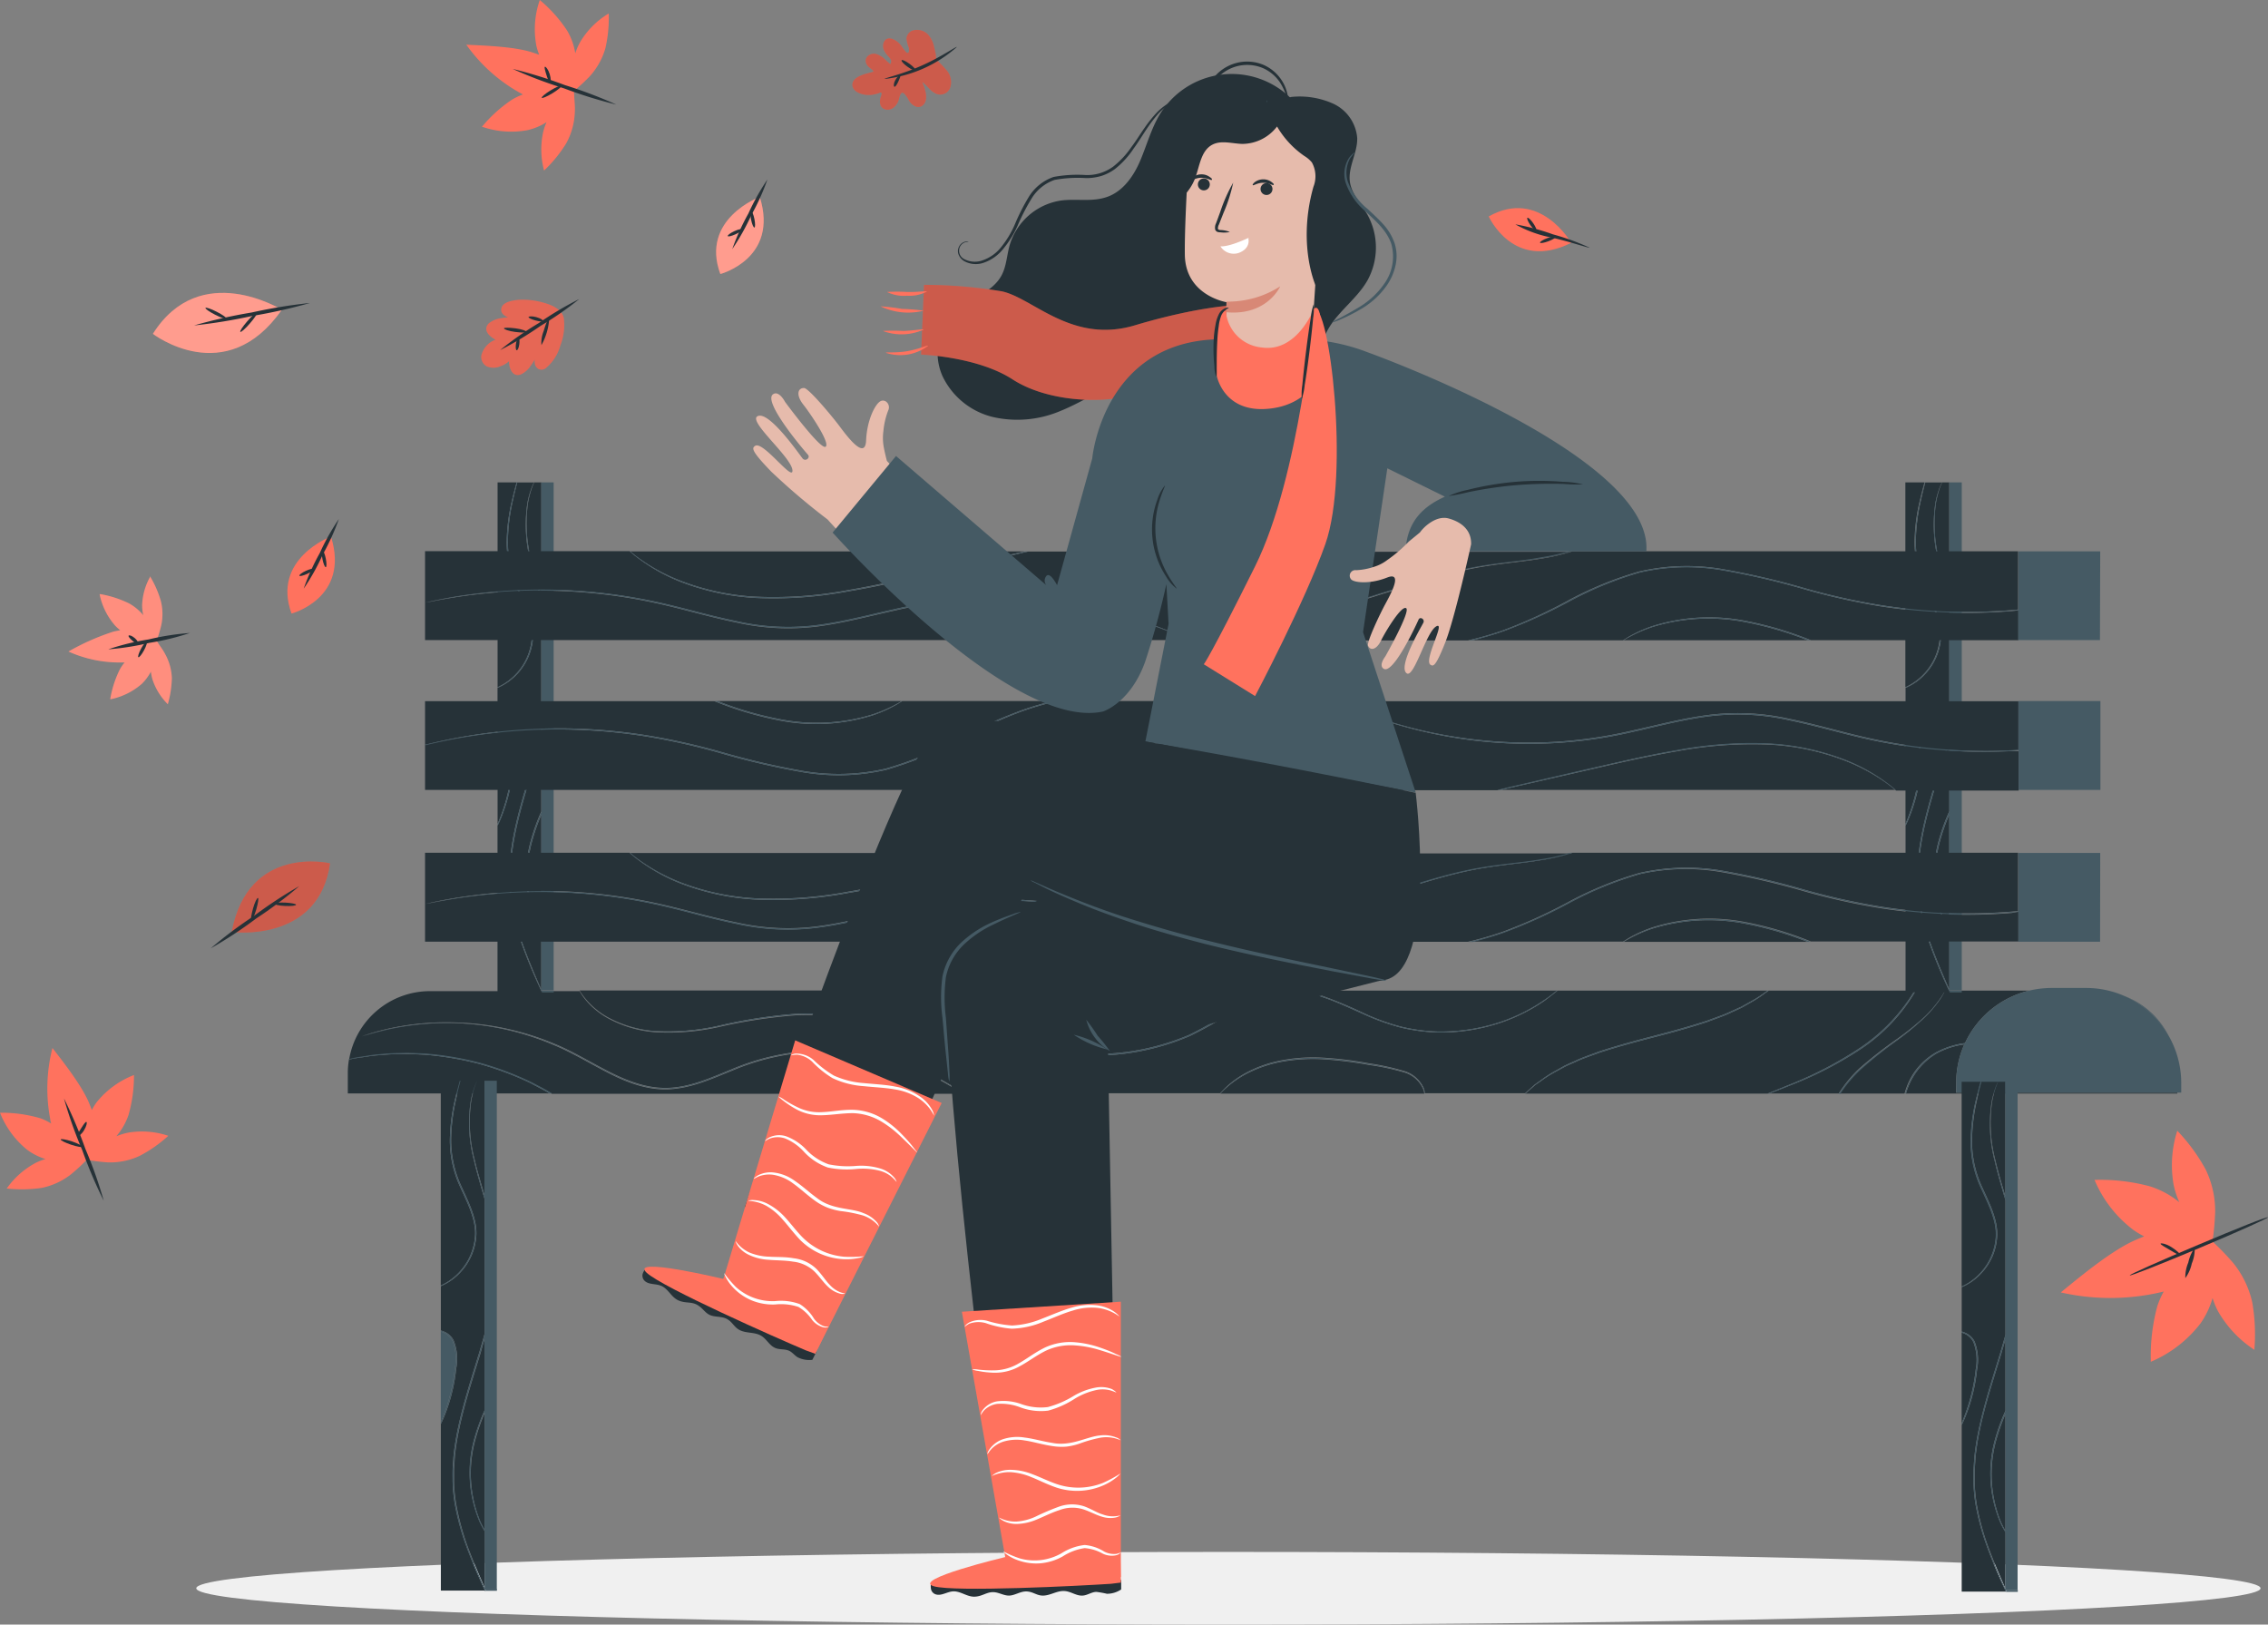 <svg xmlns="http://www.w3.org/2000/svg" viewBox="61.76 193.03 350.24 250.85"><rect x="61.76" y="193.03" width="350.24" height="250.85" fill="#808080" stroke="none"/><g id="freepik--Shadow--inject-14"><ellipse cx="251.46" cy="438.27" rx="159.39" ry="5.61" style="fill:#f0f0f0"/></g><g id="freepik--Leaves--inject-14"><path d="M151.45,199.36a8.83,8.83,0,0,0-.85,1.91,9.91,9.91,0,0,0-1.28-3.55,21.81,21.81,0,0,0-4.06-4.57l-.14-.12a13.63,13.63,0,0,0-.52,7.12,10.45,10.45,0,0,0,.43,1.34c-.41-.15-.84-.3-1.26-.43-2.87-.88-7.65-1-10-1.13a25.18,25.18,0,0,0,8.15,7.36l.59.32a10.67,10.67,0,0,0-1.64.78,21.29,21.29,0,0,0-4.56,4.07,1.59,1.59,0,0,0-.13.13,13.73,13.73,0,0,0,7.12.52,9.48,9.48,0,0,0,2.86-1.21,8.83,8.83,0,0,0-.51,1.47,12.68,12.68,0,0,0,.13,6l.11-.11a20.58,20.58,0,0,0,3.3-4.08,10.8,10.8,0,0,0,1.34-4.8c.06-1.08-.06-1.54-.13-3.3h0a32.25,32.25,0,0,0,2.41-2.24,11,11,0,0,0,2.44-4.36,21,21,0,0,0,.52-5.21v-.16A12.62,12.62,0,0,0,151.45,199.36Z" style="fill:#FF725E"/><path d="M156.94,209.18a70.69,70.69,0,0,1-8.09-2.51,68.79,68.79,0,0,1-7.92-3,71.38,71.38,0,0,1,8.09,2.51A69.7,69.7,0,0,1,156.94,209.18Z" style="fill:#263238"/><path d="M148.45,206.28c.08.12-.54.64-1.38,1.15s-1.58.82-1.65.7.54-.64,1.38-1.15S148.38,206.16,148.45,206.28Z" style="fill:#263238"/><path d="M146.7,205.84c-.14,0-.33-.54-.54-1.2s-.38-1.24-.25-1.3.52.42.74,1.14S146.84,205.82,146.7,205.84Z" style="fill:#263238"/><path d="M397.42,375.94a13.28,13.28,0,0,0,.88,2.72,13.65,13.65,0,0,0-4.53-2.45,29.54,29.54,0,0,0-8.31-1h-.25a18.77,18.77,0,0,0,6,7.73,13.27,13.27,0,0,0,1.67,1c-.57.22-1.13.46-1.68.71-3.73,1.72-8.73,5.93-11.2,7.94a34.61,34.61,0,0,0,15,.07l.9-.21a12.57,12.57,0,0,0-1,2.29,29.46,29.46,0,0,0-1,8.3v.26a18.94,18.94,0,0,0,7.73-6,13.13,13.13,0,0,0,1.81-3.84,12.59,12.59,0,0,0,.82,2,17.44,17.44,0,0,0,5.65,6,1.7,1.7,0,0,1,0-.22,28.44,28.44,0,0,0-.35-7.16,14.78,14.78,0,0,0-3-6.12,40.33,40.33,0,0,0-3.13-3.23h0a42.82,42.82,0,0,0,.41-4.49,14.72,14.72,0,0,0-1.48-6.66,28.25,28.25,0,0,0-4.22-5.8l-.15-.16A17.46,17.46,0,0,0,397.42,375.94Z" style="fill:#FF725E"/><path d="M412,381c0,.13-4.68,2.25-10.57,4.72s-10.72,4.38-10.78,4.24,4.68-2.24,10.57-4.72S411.91,380.82,412,381Z" style="fill:#263238"/><path d="M400.68,385.72a5.8,5.8,0,0,1-.45,2.41,5.88,5.88,0,0,1-1,2.25,5.87,5.87,0,0,1,.46-2.4A6,6,0,0,1,400.68,385.72Z" style="fill:#263238"/><path d="M398.49,386.87c-.09.11-.77-.32-1.6-.81s-1.54-.88-1.48-1,.86,0,1.74.57S398.59,386.77,398.49,386.87Z" style="fill:#263238"/><path d="M81.72,367.89a9.54,9.54,0,0,0-2,.59,10,10,0,0,0,1.88-3.27,21.84,21.84,0,0,0,.85-6c0-.06,0-.13,0-.19a13.78,13.78,0,0,0-5.77,4.21,9.21,9.21,0,0,0-.74,1.2c-.15-.42-.32-.83-.49-1.24-1.19-2.76-4.17-6.5-5.59-8.34a25.19,25.19,0,0,0-.34,11c0,.22.09.44.14.66A8.56,8.56,0,0,0,68,365.7a21.47,21.47,0,0,0-6.05-.86h-.19A13.87,13.87,0,0,0,66,370.6a9.69,9.69,0,0,0,2.78,1.4,8.62,8.62,0,0,0-1.46.56,12.77,12.77,0,0,0-4.53,4h.16a21.38,21.38,0,0,0,5.25-.11,10.92,10.92,0,0,0,4.53-2.1,29.24,29.24,0,0,0,2.42-2.23h0a32.41,32.41,0,0,0,3.28.39,10.73,10.73,0,0,0,4.89-1,20.76,20.76,0,0,0,4.32-3l.12-.1A12.82,12.82,0,0,0,81.72,367.89Z" style="fill:#FF725E"/><path d="M77.78,378.43a69.6,69.6,0,0,1-3.31-7.79,66.56,66.56,0,0,1-2.83-8,71.57,71.57,0,0,1,3.31,7.8A66.8,66.8,0,0,1,77.78,378.43Z" style="fill:#263238"/><path d="M74.51,370.09c-.05.14-.84,0-1.77-.31s-1.65-.68-1.61-.81.84,0,1.77.31S74.55,370,74.51,370.09Z" style="fill:#263238"/><path d="M73.71,368.47c-.11-.1.19-.6.57-1.2s.69-1.08.83-1,0,.67-.39,1.31S73.81,368.56,73.71,368.47Z" style="fill:#263238"/><path d="M83.71,286.45a7,7,0,0,0,.18,1.58,7.63,7.63,0,0,0-2.2-1.83,16.4,16.4,0,0,0-4.41-1.43l-.14,0a10.51,10.51,0,0,0,2.4,4.86,6.67,6.67,0,0,0,.79.71l-1,.2a36.57,36.57,0,0,0-7,3.09,19.21,19.21,0,0,0,8.16,1.69l.51,0a6.9,6.9,0,0,0-.77,1.14,16.4,16.4,0,0,0-1.43,4.41l0,.14a10.59,10.59,0,0,0,4.86-2.39,7.67,7.67,0,0,0,1.4-1.89,7.68,7.68,0,0,0,.23,1.16,9.59,9.59,0,0,0,2.41,3.9l0-.11a16.22,16.22,0,0,0,.6-3.94,8.28,8.28,0,0,0-1-3.65c-.37-.73-.63-1-1.35-2.11h0a24.13,24.13,0,0,0,.71-2.39,8.22,8.22,0,0,0-.07-3.79A15.66,15.66,0,0,0,85,282.14L85,282A9.64,9.64,0,0,0,83.71,286.45Z" style="fill:#FF725E"/><path d="M83.71,286.45a7,7,0,0,0,.18,1.58,7.63,7.63,0,0,0-2.2-1.83,16.4,16.4,0,0,0-4.41-1.43l-.14,0a10.51,10.51,0,0,0,2.4,4.86,6.67,6.67,0,0,0,.79.71l-1,.2a36.57,36.57,0,0,0-7,3.09,19.21,19.21,0,0,0,8.16,1.69l.51,0a6.9,6.9,0,0,0-.77,1.14,16.4,16.4,0,0,0-1.43,4.41l0,.14a10.59,10.59,0,0,0,4.86-2.39,7.67,7.67,0,0,0,1.4-1.89,7.68,7.68,0,0,0,.23,1.16,9.59,9.59,0,0,0,2.41,3.9l0-.11a16.22,16.22,0,0,0,.6-3.94,8.28,8.28,0,0,0-1-3.65c-.37-.73-.63-1-1.35-2.11h0a24.13,24.13,0,0,0,.71-2.39,8.22,8.22,0,0,0-.07-3.79A15.66,15.66,0,0,0,85,282.14L85,282A9.64,9.64,0,0,0,83.71,286.45Z" style="fill:#fff;opacity:0.2"/><path d="M91.07,290.77a38.9,38.9,0,0,1-6.24,1.52,40.61,40.61,0,0,1-6.35,1,38.24,38.24,0,0,1,6.24-1.53A39.82,39.82,0,0,1,91.07,290.77Z" style="fill:#263238"/><path d="M84.41,292.13c.13.07-.06.66-.41,1.31s-.74,1.13-.87,1.07.06-.66.41-1.31S84.28,292.06,84.41,292.13Z" style="fill:#263238"/><path d="M83.09,292.52c-.11.08-.47-.19-.86-.54s-.69-.67-.61-.8.53,0,1,.42S83.21,292.43,83.09,292.52Z" style="fill:#263238"/><path d="M139.23,240.48c-.28.79.29,1.27,1,1.55a7.06,7.06,0,0,0-1,.12,3.84,3.84,0,0,0-2,.82c-.94,1,.06,2,1.06,2.51a3.47,3.47,0,0,0-2.2,2.45,1.66,1.66,0,0,0,.87,1.69,2.74,2.74,0,0,0,2.14-.06,3.71,3.71,0,0,0,1.27-.76c0,1.12.52,2.48,1.79,2.06a3.73,3.73,0,0,0,1.58-1.39,9.19,9.19,0,0,0,.6-.93,2.79,2.79,0,0,0,0,.58,1.2,1.2,0,0,0,.54.87,1.11,1.11,0,0,0,1.31-.24,6.89,6.89,0,0,0,2.1-3.37,8.62,8.62,0,0,0,.54-4.2c-.27-1.46-2-2.11-3.23-2.44a11.54,11.54,0,0,0-3.7-.42C141.1,239.39,139.54,239.6,139.23,240.48Z" style="fill:#FF725E"/><g style="opacity:0.1"><path d="M139.23,240.48c-.28.79.29,1.27,1,1.55a7.06,7.06,0,0,0-1,.12,3.84,3.84,0,0,0-2,.82c-.94,1,.06,2,1.06,2.51a3.47,3.47,0,0,0-2.2,2.45,1.66,1.66,0,0,0,.87,1.69,2.74,2.74,0,0,0,2.14-.06,3.71,3.71,0,0,0,1.27-.76c0,1.12.52,2.48,1.79,2.06a3.73,3.73,0,0,0,1.58-1.39,9.19,9.19,0,0,0,.6-.93,2.79,2.79,0,0,0,0,.58,1.2,1.2,0,0,0,.54.87,1.11,1.11,0,0,0,1.31-.24,6.89,6.89,0,0,0,2.1-3.37,8.62,8.62,0,0,0,.54-4.2c-.27-1.46-2-2.11-3.23-2.44a11.54,11.54,0,0,0-3.7-.42C141.1,239.39,139.54,239.6,139.23,240.48Z"/></g><path d="M151.22,239.2a51.22,51.22,0,0,1-6,4.16,51.5,51.5,0,0,1-6.23,3.73,50.52,50.52,0,0,1,5.95-4.16A51.13,51.13,0,0,1,151.22,239.2Z" style="fill:#263238"/><path d="M146.58,242.1a9.58,9.58,0,0,1-1.21,4.22,4.84,4.84,0,0,1,.35-2.18C146.05,243,146.44,242.06,146.58,242.1Z" style="fill:#263238"/><path d="M139.59,243.73c0-.14.83-.12,1.79,0s1.73.41,1.71.55-.83.12-1.79,0S139.57,243.88,139.59,243.73Z" style="fill:#263238"/><path d="M141.84,245.22c.14,0,.19.45.11,1s-.26.91-.4.89-.19-.46-.11-1S141.7,245.19,141.84,245.22Z" style="fill:#263238"/><path d="M143.38,242c0-.14.56-.18,1.21,0s1.1.47,1,.6-.57.06-1.17-.1S143.36,242.1,143.38,242Z" style="fill:#263238"/><path d="M202.54,197.8a1.51,1.51,0,0,0-.8,1.15,5,5,0,0,0,.37,1.45c0,.19.12.83-.21.8-.17,0-.39-.33-.48-.44-.22-.27-.39-.57-.61-.83-.55-.66-1.92-1.54-2.53-.46a1.54,1.54,0,0,0,.05,1.43,3.5,3.5,0,0,0,.5.71c.26.3.66.65.53,1.06s-.15.19-.35.05a1.92,1.92,0,0,1-.22-.18c-.17-.15-.32-.31-.48-.46a3.38,3.38,0,0,0-1.25-.71c-.93-.25-2,.57-1.48,1.56.23.47.69.67,1,1,.1.11.15,0,0,.16a.84.84,0,0,1-.3.11l-.6.16c-.79.22-2.27.68-2.29,1.72s1.22,1.49,2.05,1.59a4.19,4.19,0,0,0,1.72-.16c.14,0,.53-.24.68-.18s0,.57-.09.72c-.22.8-.12,1.71.83,1.9s1.76-.68,2-1.6c.11-.43.28-1.39.86-.82a4.21,4.21,0,0,1,.67,1c.43.75,1.44,1.45,2.22.7s.39-2.21,0-3.15a1.69,1.69,0,0,1-.1-.27c0-.11,0-.06.11,0s.22.19.3.26.38.4.57.59a3.22,3.22,0,0,0,1.19.88,1.65,1.65,0,0,0,2.07-.9,2.77,2.77,0,0,0-.61-2.85,13.57,13.57,0,0,0-1.29-1.34c-.31-.31-.24-.68-.31-1.08s-.17-.74-.25-1.1a4.15,4.15,0,0,0-.77-1.71A2.34,2.34,0,0,0,202.54,197.8Z" style="fill:#FF725E"/><path d="M202.54,197.8a1.51,1.51,0,0,0-.8,1.15,5,5,0,0,0,.37,1.45c0,.19.12.83-.21.8-.17,0-.39-.33-.48-.44-.22-.27-.39-.57-.61-.83-.55-.66-1.92-1.54-2.53-.46a1.54,1.54,0,0,0,.05,1.43,3.5,3.5,0,0,0,.5.71c.26.3.66.65.53,1.06s-.15.19-.35.05a1.92,1.92,0,0,1-.22-.18c-.17-.15-.32-.31-.48-.46a3.38,3.38,0,0,0-1.25-.71c-.93-.25-2,.57-1.48,1.56.23.47.69.67,1,1,.1.11.15,0,0,.16a.84.84,0,0,1-.3.11l-.6.16c-.79.22-2.27.68-2.29,1.72s1.22,1.49,2.05,1.59a4.19,4.19,0,0,0,1.72-.16c.14,0,.53-.24.68-.18s0,.57-.09.72c-.22.8-.12,1.71.83,1.9s1.76-.68,2-1.6c.11-.43.28-1.39.86-.82a4.21,4.21,0,0,1,.67,1c.43.75,1.44,1.45,2.22.7s.39-2.21,0-3.15a1.69,1.69,0,0,1-.1-.27c0-.11,0-.06.11,0s.22.19.3.26.38.4.57.59a3.22,3.22,0,0,0,1.19.88,1.65,1.65,0,0,0,2.07-.9,2.77,2.77,0,0,0-.61-2.85,13.57,13.57,0,0,0-1.29-1.34c-.31-.31-.24-.68-.31-1.08s-.17-.74-.25-1.1a4.15,4.15,0,0,0-.77-1.71A2.34,2.34,0,0,0,202.54,197.8Z" style="opacity:0.2"/><path d="M209.52,200.29a20.1,20.1,0,0,1-11.15,4.93c0-.15,2.68-.7,5.75-2.07S209.43,200.16,209.52,200.29Z" style="fill:#263238"/><path d="M201,202.33c.08-.12.63.13,1.22.56s1,.86.91,1-.63-.13-1.22-.55S200.88,202.45,201,202.33Z" style="fill:#263238"/><path d="M200.78,204.63c.11.1-.07.49-.3,1s-.46.83-.6.79-.13-.52.13-1S200.67,204.54,200.78,204.63Z" style="fill:#263238"/><path d="M85.37,244.58s11.27,8.68,19.91-3.72C105.28,240.86,92.66,233,85.37,244.58Z" style="fill:#FF725E"/><path d="M85.37,244.58s11.27,8.68,19.91-3.72C105.28,240.86,92.66,233,85.37,244.58Z" style="fill:#fff;opacity:0.3"/><path d="M109.63,239.81a79.66,79.66,0,0,1-8.9,2,81.75,81.75,0,0,1-9,1.47,79.66,79.66,0,0,1,8.9-2A81,81,0,0,1,109.63,239.81Z" style="fill:#263238"/><path d="M93.49,240.57c.06-.12.84.14,1.74.6s1.57.93,1.5,1.06-.84-.14-1.74-.6S93.42,240.7,93.49,240.57Z" style="fill:#263238"/><path d="M101.44,241.32c.11.09-.38.83-1.09,1.65s-1.37,1.4-1.48,1.3.38-.83,1.09-1.65S101.33,241.22,101.44,241.32Z" style="fill:#263238"/><path d="M173,235.34s9.08-2.38,6.09-11.9C179.06,223.44,169.86,226.86,173,235.34Z" style="fill:#FF725E"/><path d="M173,235.34s9.08-2.38,6.09-11.9C179.06,223.44,169.86,226.86,173,235.34Z" style="fill:#fff;opacity:0.3"/><path d="M180.27,220.74a35,35,0,0,1-2.48,5.49,35.12,35.12,0,0,1-2.95,5.26,35.83,35.83,0,0,1,2.49-5.49A36.07,36.07,0,0,1,180.27,220.74Z" style="fill:#263238"/><path d="M174.15,229.48c-.06-.13.38-.46,1-.75s1.14-.4,1.2-.27-.38.46-1,.74S174.21,229.61,174.15,229.48Z" style="fill:#263238"/><path d="M177.75,225.63c.14,0,.37.51.51,1.21s.14,1.29,0,1.32-.37-.51-.51-1.21S177.61,225.65,177.75,225.63Z" style="fill:#263238"/><path d="M112.73,326.33s-12.66-3-15.19,10.61C97.54,336.94,111,338.73,112.73,326.33Z" style="fill:#FF725E"/><path d="M112.73,326.33s-12.66-3-15.19,10.61C97.54,336.94,111,338.73,112.73,326.33Z" style="opacity:0.2"/><path d="M94.31,339.46a65.66,65.66,0,0,1,6.66-5,66.34,66.34,0,0,1,7-4.6,65.66,65.66,0,0,1-6.66,5A66.34,66.34,0,0,1,94.31,339.46Z" style="fill:#263238"/><path d="M107.48,332.73c0,.15-.76.23-1.68.19s-1.66-.2-1.65-.34.76-.23,1.68-.18S107.49,332.59,107.48,332.73Z" style="fill:#263238"/><path d="M100.57,335.11c-.14,0,0-.84.26-1.79s.63-1.68.77-1.64,0,.84-.27,1.79S100.7,335.16,100.57,335.11Z" style="fill:#263238"/><path d="M291.66,226.45s3.83,8.57,12.74,4.07C304.4,230.52,299.52,222,291.66,226.45Z" style="fill:#FF725E"/><path d="M307.25,231.28c-.09.08-3.05-.92-5.82-1.56a18.5,18.5,0,0,1-5.66-2.05,35.37,35.37,0,0,1,5.82,1.55A36.07,36.07,0,0,1,307.25,231.28Z" style="fill:#263238"/><path d="M297.63,226.66c.12-.08.52.29.9.84s.59,1.06.47,1.14-.52-.3-.9-.84S297.51,226.74,297.63,226.66Z" style="fill:#263238"/><path d="M302,229.58c.05.14-.45.45-1.12.7s-1.25.35-1.3.22.45-.45,1.12-.7S302,229.45,302,229.58Z" style="fill:#263238"/><path d="M106.78,287.77s9.08-2.38,6.09-11.9C112.87,275.87,103.68,279.29,106.78,287.77Z" style="fill:#FF725E"/><path d="M114.09,273.17a35.83,35.83,0,0,1-2.49,5.49,34,34,0,0,1-2.94,5.26,35,35,0,0,1,2.48-5.49A35.12,35.12,0,0,1,114.09,273.17Z" style="fill:#263238"/><path d="M108,281.92c-.06-.13.38-.47,1-.75s1.14-.41,1.2-.28-.38.46-1,.75S108,282.05,108,281.92Z" style="fill:#263238"/><path d="M111.57,278.06c.14,0,.36.52.5,1.22s.14,1.29,0,1.32-.37-.52-.51-1.22S111.42,278.09,111.57,278.06Z" style="fill:#263238"/></g><g id="freepik--Bench--inject-14"><path d="M396.59,352.85a12.7,12.7,0,0,0-6.7-6A14.72,14.72,0,0,1,396.59,352.85Z" style="fill:#455a64"/><path d="M217.86,347.87A24.37,24.37,0,0,0,228.19,351a14.13,14.13,0,0,0,10-3.57,12.36,12.36,0,0,0,1.24-1.4H214.62l.38.23C215.66,346.63,216.63,347.21,217.86,347.87Z" style="fill:#455a64"/><path d="M155.77,350.18a18,18,0,0,0,7.12,2.05,35.79,35.79,0,0,0,9.84-.82,78,78,0,0,1,11.88-1.84,63.35,63.35,0,0,1,13.75,1c4.8.82,9.76,2,14.93,3.1a84.24,84.24,0,0,0,16.2,2.08,37.26,37.26,0,0,0,15.92-2.93,59.93,59.93,0,0,0,6.74-3.87,19.48,19.48,0,0,1,6.87-2.88l.75-.1H239.53a10.81,10.81,0,0,1-1.28,1.5,14.06,14.06,0,0,1-10.06,3.68,23.93,23.93,0,0,1-10.4-3.17c-1.22-.68-2.18-1.28-2.84-1.71l-.44-.3H151.26a10,10,0,0,0,.88,1.23A12.05,12.05,0,0,0,155.77,350.18Z" style="fill:#263238"/><path d="M272.24,349.41a34.61,34.61,0,0,0,5.86,2.13,27.44,27.44,0,0,0,5.69.77,29.34,29.34,0,0,0,9.73-1.5,27.39,27.39,0,0,0,6.67-3.32c.77-.53,1.42-1,2-1.5h-40a17.81,17.81,0,0,1,3.9.85A66.07,66.07,0,0,1,272.24,349.41Z" style="fill:#263238"/><path d="M349.12,354.75a27.85,27.85,0,0,0,8.3-8.76H334.89c-.14.11-.29.21-.45.32a17.8,17.8,0,0,1-2.31,1.52l-1.4.79c-.51.25-1,.48-1.59.73-1.08.54-2.31.94-3.58,1.42-2.57.87-5.44,1.66-8.47,2.44s-5.9,1.56-8.47,2.41c-1.26.48-2.49.86-3.57,1.39-.55.24-1.09.47-1.59.71l-1.4.76a20.2,20.2,0,0,0-2.33,1.47c-.33.24-.65.44-.93.65l-.72.63-.76.66h37.4l3.41-1.39A58.91,58.91,0,0,0,349.12,354.75Z" style="fill:#263238"/><path d="M360.69,355.55a12.85,12.85,0,0,1,4.52-1.46,14.68,14.68,0,0,1,9.91-8.1h-13c-.1.2-.29.56-.6,1.08a18.16,18.16,0,0,1-2.49,3,41.47,41.47,0,0,1-4.47,3.7,68,68,0,0,0-5.55,4.39,20.34,20.34,0,0,0-3.13,3.72h10a12,12,0,0,1,.44-1.32A10.13,10.13,0,0,1,360.69,355.55Z" style="fill:#263238"/><path d="M354.48,353.62A45.53,45.53,0,0,0,359,350a18.77,18.77,0,0,0,2.52-3c.26-.38.43-.7.56-.9a.74.74,0,0,1,.08-.13h-4.53a27.2,27.2,0,0,1-8.35,8.93,56.39,56.39,0,0,1-11.05,5.71c-1.33.54-2.42.95-3.23,1.26h10.71A20,20,0,0,1,348.9,358,66.27,66.27,0,0,1,354.48,353.62Z" style="fill:#263238"/><path d="M298.74,360.52c.27-.21.59-.42.92-.66a17.62,17.62,0,0,1,2.32-1.5l1.41-.79c.5-.24,1-.47,1.59-.72,1.09-.53,2.32-.93,3.58-1.41,2.58-.86,5.45-1.65,8.48-2.43s5.89-1.57,8.46-2.42c1.26-.48,2.49-.87,3.57-1.4l1.58-.71,1.41-.78a19.52,19.52,0,0,0,2.32-1.48l.32-.23H302.28c-.58.49-1.25,1-2,1.57a27.61,27.61,0,0,1-6.68,3.36,29.26,29.26,0,0,1-9.78,1.54,28.38,28.38,0,0,1-5.72-.76,35.14,35.14,0,0,1-5.89-2.13c-2-.87-4-1.84-6.17-2.56a14.53,14.53,0,0,0-6.95-.73,19.34,19.34,0,0,0-6.8,2.86A59.9,59.9,0,0,1,245.5,353a37.44,37.44,0,0,1-16,3,85.25,85.25,0,0,1-16.24-2.09c-5.17-1.09-10.14-2.29-14.92-3.11a63.14,63.14,0,0,0-13.72-1,81.31,81.31,0,0,0-11.86,1.81,35.49,35.49,0,0,1-9.87.8,18.11,18.11,0,0,1-7.15-2.1,11.94,11.94,0,0,1-3.63-3,7.94,7.94,0,0,1-.7-1,2.06,2.06,0,0,1-.15-.24H128.16a12.67,12.67,0,0,0-12.49,10.57,17.81,17.81,0,0,1,2-.39c.79-.11,1.68-.3,2.68-.36a32,32,0,0,1,3.26-.19c1.18-.06,2.43,0,3.75.07a47.44,47.44,0,0,1,8.48,1.41,46.8,46.8,0,0,1,8,3c1.12.59,2.2,1.13,3.15,1.74h63.4l-1.3-.84a36.69,36.69,0,0,0-9.71-4.26,38.1,38.1,0,0,0-15.62-1,36.66,36.66,0,0,0-8.94,2.53c-3,1.2-6.1,2.65-9.58,2.87s-6.77-1.09-9.63-2.56-5.54-3.12-8.29-4.25A42.75,42.75,0,0,0,132,351a43.5,43.5,0,0,0-10.57,1c-1.22.29-2.17.54-2.8.74l-1,.27,1-.31c.63-.22,1.57-.47,2.79-.77A41.61,41.61,0,0,1,132,350.9a42.54,42.54,0,0,1,15.4,3.3c2.77,1.13,5.44,2.78,8.32,4.25s6.07,2.74,9.51,2.54,6.54-1.66,9.52-2.86a36.9,36.9,0,0,1,9-2.53,38.19,38.19,0,0,1,15.69,1,36.17,36.17,0,0,1,9.71,4.33c.52.34,1,.64,1.38.91h39.67c.15-.18.4-.46.79-.85a14.78,14.78,0,0,1,3.09-2.26,18.77,18.77,0,0,1,5.34-1.93,26.33,26.33,0,0,1,6.93-.44,56.67,56.67,0,0,1,6.9.87,37.24,37.24,0,0,1,5.54,1.23,4.75,4.75,0,0,1,2.8,2.52,2.87,2.87,0,0,1,.2.86h15.49l.78-.72Z" style="fill:#263238"/><path d="M135.75,357.3a50.1,50.1,0,0,0-8.44-1.42c-1.32-.05-2.57-.14-3.74-.09a32.28,32.28,0,0,0-3.25.17c-1,.05-1.88.22-2.67.33a19,19,0,0,0-2,.35,12.46,12.46,0,0,0-.18,2v3.22h31.16c-.9-.54-1.87-1-2.89-1.57A48.15,48.15,0,0,0,135.75,357.3Z" style="fill:#263238"/><path d="M278.71,358.65a37.81,37.81,0,0,0-5.52-1.18,61.5,61.5,0,0,0-6.88-.86,27.42,27.42,0,0,0-6.89.42,19.5,19.5,0,0,0-5.3,1.88,15.35,15.35,0,0,0-3.1,2.19c-.39.35-.64.62-.8.79h31.49a2.79,2.79,0,0,0-.23-.82A4.67,4.67,0,0,0,278.71,358.65Z" style="fill:#263238"/><path d="M363.85,360a14.64,14.64,0,0,1,1.25-5.7,12.43,12.43,0,0,0-4.31,1.41,10.51,10.51,0,0,0-4.69,6.17H398v-.14H363.82Z" style="fill:#263238"/><path d="M199.41,356.65a38.19,38.19,0,0,0-15.69-1,36.9,36.9,0,0,0-9,2.53c-3,1.2-6.09,2.64-9.52,2.86s-6.66-1.08-9.51-2.54-5.55-3.12-8.32-4.25a42.54,42.54,0,0,0-15.4-3.3A41.61,41.61,0,0,0,121.39,352c-1.22.3-2.16.55-2.79.77l-1,.31,1-.27c.63-.2,1.58-.45,2.8-.74A43.5,43.5,0,0,1,132,351a42.75,42.75,0,0,1,15.33,3.34c2.75,1.13,5.41,2.77,8.29,4.25s6.13,2.77,9.63,2.56,6.6-1.67,9.58-2.87a36.66,36.66,0,0,1,8.94-2.53,38.1,38.1,0,0,1,15.62,1,36.69,36.69,0,0,1,9.71,4.26l1.3.84h.12c-.39-.27-.86-.57-1.38-.91A36.17,36.17,0,0,0,199.41,356.65Z" style="fill:#455a64"/><path d="M152.1,347.24a11.94,11.94,0,0,0,3.63,3,18.11,18.11,0,0,0,7.15,2.1,35.49,35.49,0,0,0,9.87-.8,81.31,81.31,0,0,1,11.86-1.81,63.14,63.14,0,0,1,13.72,1c4.78.82,9.75,2,14.92,3.11A85.25,85.25,0,0,0,229.49,356a37.44,37.44,0,0,0,16-3,59.9,59.9,0,0,0,6.75-3.88,19.34,19.34,0,0,1,6.8-2.86A14.53,14.53,0,0,1,266,347c2.18.72,4.2,1.69,6.17,2.56a35.14,35.14,0,0,0,5.89,2.13,28.38,28.38,0,0,0,5.72.76,29.26,29.26,0,0,0,9.78-1.54,27.61,27.61,0,0,0,6.68-3.36c.79-.55,1.46-1.08,2-1.57h-.1c-.57.47-1.22,1-2,1.5a27.39,27.39,0,0,1-6.67,3.32,29.34,29.34,0,0,1-9.73,1.5,27.44,27.44,0,0,1-5.69-.77,34.61,34.61,0,0,1-5.86-2.13,66.07,66.07,0,0,0-6.19-2.57,17.81,17.81,0,0,0-3.9-.85h-2.38l-.75.1a19.48,19.48,0,0,0-6.87,2.88,59.93,59.93,0,0,1-6.74,3.87,37.26,37.26,0,0,1-15.92,2.93,84.24,84.24,0,0,1-16.2-2.08c-5.17-1.09-10.13-2.28-14.93-3.1a63.35,63.35,0,0,0-13.75-1,78,78,0,0,0-11.88,1.84,35.79,35.79,0,0,1-9.84.82,18,18,0,0,1-7.12-2.05,12.05,12.05,0,0,1-3.63-3,10,10,0,0,1-.88-1.23h0a2.06,2.06,0,0,0,.15.24A7.94,7.94,0,0,0,152.1,347.24Z" style="fill:#455a64"/><path d="M278.76,358.51a37.24,37.24,0,0,0-5.54-1.23,56.67,56.67,0,0,0-6.9-.87,26.33,26.33,0,0,0-6.93.44,18.77,18.77,0,0,0-5.34,1.93A14.78,14.78,0,0,0,251,361c-.39.39-.64.67-.79.85h.05c.16-.17.41-.44.8-.79a15.35,15.35,0,0,1,3.1-2.19,19.5,19.5,0,0,1,5.3-1.88,27.42,27.42,0,0,1,6.89-.42,61.5,61.5,0,0,1,6.88.86,37.81,37.81,0,0,1,5.52,1.18,4.67,4.67,0,0,1,2.77,2.42,2.79,2.79,0,0,1,.23.82h.05a2.87,2.87,0,0,0-.2-.86A4.75,4.75,0,0,0,278.76,358.51Z" style="fill:#455a64"/><path d="M298.8,360.6c.28-.21.6-.41.93-.65a20.2,20.2,0,0,1,2.33-1.47l1.4-.76c.5-.24,1-.47,1.59-.71,1.08-.53,2.31-.91,3.57-1.39,2.57-.85,5.44-1.63,8.47-2.41s5.9-1.57,8.47-2.44c1.27-.48,2.5-.88,3.58-1.42.55-.25,1.08-.48,1.59-.73l1.4-.79a17.8,17.8,0,0,0,2.31-1.52c.16-.11.31-.21.45-.32h-.19l-.32.23a19.52,19.52,0,0,1-2.32,1.48l-1.41.78-1.58.71c-1.08.53-2.31.92-3.57,1.4-2.57.85-5.44,1.64-8.46,2.42s-5.9,1.57-8.48,2.43c-1.26.48-2.49.88-3.58,1.41-.55.25-1.09.48-1.59.72l-1.41.79a17.62,17.62,0,0,0-2.32,1.5c-.33.24-.65.45-.92.66l-.71.65-.78.72h.07l.76-.66Z" style="fill:#455a64"/><path d="M349.24,354.92a27.2,27.2,0,0,0,8.35-8.93h-.17a27.85,27.85,0,0,1-8.3,8.76,58.91,58.91,0,0,1-11,5.75l-3.41,1.39H335c.81-.31,1.9-.72,3.23-1.26A56.39,56.39,0,0,0,349.24,354.92Z" style="fill:#455a64"/><path d="M354.59,353.78a41.47,41.47,0,0,0,4.47-3.7,18.16,18.16,0,0,0,2.49-3c.31-.52.5-.88.6-1.08h0a.74.74,0,0,0-.08.13c-.13.2-.3.52-.56.9a18.77,18.77,0,0,1-2.52,3,45.53,45.53,0,0,1-4.48,3.64,66.27,66.27,0,0,0-5.58,4.4,20,20,0,0,0-3.23,3.87h.24a20.34,20.34,0,0,1,3.13-3.72A68,68,0,0,1,354.59,353.78Z" style="fill:#455a64"/><path d="M135.8,357.1a47.44,47.44,0,0,0-8.48-1.41c-1.32-.05-2.57-.13-3.75-.07a32,32,0,0,0-3.26.19c-1,.06-1.89.25-2.68.36a17.81,17.81,0,0,0-2,.39s0,.06,0,.08a19,19,0,0,1,2-.35c.79-.11,1.67-.28,2.67-.33a32.28,32.28,0,0,1,3.25-.17c1.17-.05,2.42,0,3.74.09a50.1,50.1,0,0,1,8.44,1.42,48.15,48.15,0,0,1,8,3c1,.53,2,1,2.89,1.57H147c-.95-.61-2-1.15-3.15-1.74A46.8,46.8,0,0,0,135.8,357.1Z" style="fill:#455a64"/><path d="M217.79,348a23.93,23.93,0,0,0,10.4,3.17,14.06,14.06,0,0,0,10.06-3.68,10.81,10.81,0,0,0,1.28-1.5h-.14a12.36,12.36,0,0,1-1.24,1.4,14.13,14.13,0,0,1-10,3.57,24.37,24.37,0,0,1-10.33-3.09c-1.23-.66-2.2-1.24-2.86-1.65l-.38-.23h-.11l.44.3C215.61,346.72,216.57,347.32,217.79,348Z" style="fill:#455a64"/><path d="M398.6,360.24A14.68,14.68,0,0,0,384,345.58H378.5a15.11,15.11,0,0,0-3.38.41,14.68,14.68,0,0,0-9.91,8.1,12.85,12.85,0,0,0-4.52,1.46,10.13,10.13,0,0,0-4.29,5,12,12,0,0,0-.44,1.32h.14a10.51,10.51,0,0,1,4.69-6.17,12.43,12.43,0,0,1,4.31-1.41,14.64,14.64,0,0,0-1.25,5.7l0,1.74H398.6Z" style="fill:#455a64"/><path d="M144.74,309.49c-1.74,5.66-3.53,11.06-4,16.18,0,.63-.09,1.27-.13,1.89s0,1.24,0,1.84a23.2,23.2,0,0,0,.34,3.51,37.64,37.64,0,0,0,1.62,6.13c1,2.72,2,5,2.78,6.79v-8.74c-.26-.44-.52-.91-.78-1.44a19.46,19.46,0,0,1-.81-12.93,30.21,30.21,0,0,1,1.59-4.39v-11C145.17,308.07,145,308.78,144.74,309.49Z" style="fill:#263238"/><path d="M143.3,270.67a22.74,22.74,0,0,0,.56,9.1c.39,1.69.94,3.5,1.5,5.42V267.51h-1.14c0,.12-.13.36-.28.74A15.08,15.08,0,0,0,143.3,270.67Z" style="fill:#263238"/><path d="M144.72,335.58c.21.47.43.88.64,1.26v-18a30.06,30.06,0,0,0-1.39,3.95A19.48,19.48,0,0,0,144.72,335.58Z" style="fill:#263238"/><path d="M141.69,296.82a9,9,0,0,0,2.21-5.63c.06-2.35-1.14-4.73-2.25-7.17a16.86,16.86,0,0,1-1.64-7.43,29,29,0,0,1,.79-6.19c.26-1.12.52-2.08.74-2.89H138.6v31.63A9.09,9.09,0,0,0,141.69,296.82Z" style="fill:#263238"/><path d="M140.78,311.9a7.7,7.7,0,0,0-.35-4.18,2.88,2.88,0,0,0-1.83-1.47v14c.11-.25.22-.5.33-.79A28.19,28.19,0,0,0,140.78,311.9Z" style="fill:#263238"/><path d="M142.44,339.08a37.16,37.16,0,0,1-1.65-6.14,23.57,23.57,0,0,1-.36-3.53c0-.61,0-1.23,0-1.86s.07-1.26.11-1.9c.48-5.15,2.28-10.56,4-16.22.28-1,.56-1.91.81-2.86V285.81c-.61-2.15-1.22-4.15-1.65-6a22.55,22.55,0,0,1-.49-9.15,14.21,14.21,0,0,1,.68-2.41c.16-.38.27-.62.32-.73h-2.57c-.22.82-.46,1.79-.71,2.92a29.77,29.77,0,0,0-.74,6.16,16.91,16.91,0,0,0,1.64,7.34c1.11,2.44,2.32,4.85,2.26,7.27a9.12,9.12,0,0,1-2.3,5.72,8.92,8.92,0,0,1-3.2,2.31v6.85a4.1,4.1,0,0,1,.64.23,2.91,2.91,0,0,1,1.36,1.33,7.83,7.83,0,0,1,.39,4.28,27,27,0,0,1-1.93,7.59c-.16.38-.31.72-.46,1v25.73h6.86C144.6,344.42,143.5,342,142.44,339.08Z" style="fill:#263238"/><path d="M145.56,346.27h1.71V346h-1.85C145.47,346.07,145.52,346.17,145.56,346.27Z" style="fill:#455a64"/><path d="M144.1,291.2c.06-2.42-1.15-4.83-2.26-7.27a16.91,16.91,0,0,1-1.64-7.34,29.77,29.77,0,0,1,.74-6.16c.25-1.13.49-2.1.71-2.92h-.11c-.22.81-.48,1.77-.74,2.89a29,29,0,0,0-.79,6.19,16.86,16.86,0,0,0,1.64,7.43c1.11,2.44,2.31,4.82,2.25,7.17a9,9,0,0,1-2.21,5.63,9.09,9.09,0,0,1-3.09,2.32v.09a8.92,8.92,0,0,0,3.2-2.31A9.12,9.12,0,0,0,144.1,291.2Z" style="fill:#455a64"/><path d="M143.22,270.65a22.55,22.55,0,0,0,.49,9.15c.43,1.86,1,3.86,1.65,6v20.76c-.25.95-.53,1.9-.81,2.86-1.74,5.66-3.54,11.07-4,16.22,0,.64-.08,1.28-.11,1.9s0,1.25,0,1.86a23.57,23.57,0,0,0,.36,3.53,37.16,37.16,0,0,0,1.65,6.14c1.06,2.94,2.16,5.34,3,7.19h.1c0-.1-.09-.2-.14-.31h1.85V267.51h-1.91v17.68c-.56-1.92-1.11-3.73-1.5-5.42a22.74,22.74,0,0,1-.56-9.1,15.08,15.08,0,0,1,.64-2.42c.15-.38.24-.62.28-.74h0c-.05.11-.16.35-.32.73A14.21,14.21,0,0,0,143.22,270.65Zm2.14,66.19c-.21-.38-.43-.79-.64-1.26a19.48,19.48,0,0,1-.75-12.81,30.06,30.06,0,0,1,1.39-3.95Zm-1.59-14.12a19.46,19.46,0,0,0,.81,12.93c.26.53.52,1,.78,1.44v8.74c-.81-1.8-1.81-4.07-2.78-6.79a37.64,37.64,0,0,1-1.62-6.13,23.2,23.2,0,0,1-.34-3.51c0-.6,0-1.22,0-1.84s.08-1.26.13-1.89c.48-5.12,2.27-10.52,4-16.18.22-.71.43-1.42.62-2.12v11A30.21,30.21,0,0,0,143.77,322.72Z" style="fill:#455a64"/><path d="M141,311.92a7.83,7.83,0,0,0-.39-4.28,2.91,2.91,0,0,0-1.36-1.33,4.1,4.1,0,0,0-.64-.23v.17a2.88,2.88,0,0,1,1.83,1.47,7.7,7.7,0,0,1,.35,4.18,28.19,28.19,0,0,1-1.85,7.55c-.11.29-.22.54-.33.79v.3c.15-.31.3-.65.46-1A27,27,0,0,0,141,311.92Z" style="fill:#455a64"/><path d="M359.1,296.82a9,9,0,0,0,2.22-5.63c.05-2.35-1.14-4.73-2.26-7.17a17,17,0,0,1-1.64-7.43,29,29,0,0,1,.79-6.19c.27-1.12.52-2.08.75-2.89H356v31.63A9.17,9.17,0,0,0,359.1,296.82Z" style="fill:#263238"/><path d="M362.13,335.58a13.35,13.35,0,0,0,.65,1.26v-18a31.6,31.6,0,0,0-1.4,3.95A19.6,19.6,0,0,0,362.13,335.58Z" style="fill:#263238"/><path d="M362.16,309.49c-1.74,5.66-3.54,11.06-4,16.18,0,.63-.08,1.27-.12,1.89s0,1.24,0,1.84a23.2,23.2,0,0,0,.34,3.51A39.79,39.79,0,0,0,360,339c1,2.72,2,5,2.79,6.79v-8.74a14.79,14.79,0,0,1-.78-1.44,19.46,19.46,0,0,1-.82-12.93,30.22,30.22,0,0,1,1.6-4.39v-11C362.58,308.07,362.37,308.78,362.16,309.49Z" style="fill:#263238"/><path d="M363,346.27h1.71V346h-1.85C362.89,346.07,362.93,346.17,363,346.27Z" style="fill:#455a64"/><path d="M359.86,339.08a38.14,38.14,0,0,1-1.66-6.14,23.59,23.59,0,0,1-.35-3.53c0-.61,0-1.23,0-1.86s.08-1.26.12-1.9c.48-5.15,2.27-10.56,4-16.22.29-1,.56-1.91.82-2.86V285.81c-.62-2.15-1.23-4.15-1.65-6a22.55,22.55,0,0,1-.49-9.15,13.47,13.47,0,0,1,.67-2.41c.16-.38.27-.62.32-.73h-2.56c-.22.82-.47,1.79-.71,2.92a29.72,29.72,0,0,0-.75,6.16,16.91,16.91,0,0,0,1.64,7.34c1.11,2.44,2.32,4.85,2.26,7.27a9.06,9.06,0,0,1-2.3,5.72,8.81,8.81,0,0,1-3.19,2.31v6.85a4,4,0,0,1,.63.23,2.83,2.83,0,0,1,1.36,1.33,7.64,7.64,0,0,1,.39,4.28,26.68,26.68,0,0,1-1.92,7.59c-.16.38-.31.72-.46,1v25.73h6.85C362,344.42,360.92,342,359.86,339.08Z" style="fill:#263238"/><path d="M358.19,311.9a7.7,7.7,0,0,0-.35-4.18,2.86,2.86,0,0,0-1.82-1.47v14c.1-.25.21-.5.32-.79A28.19,28.19,0,0,0,358.19,311.9Z" style="fill:#263238"/><path d="M360.72,270.67a22.89,22.89,0,0,0,.55,9.1c.39,1.69.94,3.5,1.51,5.42V267.51h-1.14c0,.12-.14.36-.29.74A15.27,15.27,0,0,0,360.72,270.67Z" style="fill:#263238"/><path d="M361.51,291.2c.06-2.42-1.15-4.83-2.26-7.27a16.91,16.91,0,0,1-1.64-7.34,29.72,29.72,0,0,1,.75-6.16c.24-1.13.49-2.1.71-2.92H359c-.23.81-.48,1.77-.75,2.89a29,29,0,0,0-.79,6.19,17,17,0,0,0,1.64,7.43c1.12,2.44,2.31,4.82,2.26,7.17a9,9,0,0,1-2.22,5.63,9.17,9.17,0,0,1-3.08,2.32v.09a8.81,8.81,0,0,0,3.19-2.31A9.06,9.06,0,0,0,361.51,291.2Z" style="fill:#455a64"/><path d="M360.64,270.65a22.55,22.55,0,0,0,.49,9.15c.42,1.86,1,3.86,1.65,6v20.76c-.26.95-.53,1.9-.82,2.86-1.74,5.66-3.53,11.07-4,16.22,0,.64-.08,1.28-.12,1.9s0,1.25,0,1.86a23.59,23.59,0,0,0,.35,3.53,38.14,38.14,0,0,0,1.66,6.14c1.06,2.94,2.15,5.34,3,7.19H363c-.05-.1-.09-.2-.14-.31h1.85V267.51h-1.91v17.68c-.57-1.92-1.12-3.73-1.51-5.42a22.89,22.89,0,0,1-.55-9.1,15.27,15.27,0,0,1,.63-2.42c.15-.38.25-.62.29-.74h0c-.05.11-.16.35-.32.73A13.47,13.47,0,0,0,360.64,270.65Zm2.14,66.19a13.35,13.35,0,0,1-.65-1.26,19.6,19.6,0,0,1-.75-12.81,31.6,31.6,0,0,1,1.4-3.95Zm-1.6-14.12a19.46,19.46,0,0,0,.82,12.93,14.79,14.79,0,0,0,.78,1.44v8.74C362,344,361,341.76,360,339a39.79,39.79,0,0,1-1.62-6.13,23.2,23.2,0,0,1-.34-3.51c0-.6,0-1.22,0-1.84s.08-1.26.12-1.89c.48-5.12,2.28-10.52,4-16.18.21-.71.42-1.42.62-2.12v11A30.22,30.22,0,0,0,361.18,322.72Z" style="fill:#455a64"/><path d="M358.4,311.92a7.64,7.64,0,0,0-.39-4.28,2.83,2.83,0,0,0-1.36-1.33,4,4,0,0,0-.63-.23v.17a2.86,2.86,0,0,1,1.82,1.47,7.7,7.7,0,0,1,.35,4.18,28.19,28.19,0,0,1-1.85,7.55c-.11.29-.22.54-.32.79v.3c.15-.31.3-.65.46-1A26.68,26.68,0,0,0,358.4,311.92Z" style="fill:#455a64"/><path d="M367.77,389.37a8.91,8.91,0,0,0,2.22-5.63c.05-2.35-1.14-4.73-2.26-7.17a17.15,17.15,0,0,1-1.64-7.43,29,29,0,0,1,.79-6.19c.27-1.12.52-2.08.75-2.89h-2.94v31.62A8.89,8.89,0,0,0,367.77,389.37Z" style="fill:#263238"/><path d="M368.53,431.63a38.14,38.14,0,0,1-1.66-6.14,25,25,0,0,1-.35-3.53c0-.61,0-1.23,0-1.86l.12-1.9c.48-5.15,2.27-10.57,4-16.22.29-1,.56-1.91.82-2.87V378.35c-.62-2.14-1.23-4.14-1.65-6a22.55,22.55,0,0,1-.49-9.15,15.1,15.1,0,0,1,.67-2.41c.16-.38.27-.62.32-.73h-2.56c-.22.82-.47,1.79-.71,2.92a29.1,29.1,0,0,0-.74,6.16,16.75,16.75,0,0,0,1.63,7.34c1.11,2.44,2.32,4.84,2.26,7.27a9,9,0,0,1-2.3,5.72,8.81,8.81,0,0,1-3.19,2.31v6.85a4,4,0,0,1,.63.23,2.89,2.89,0,0,1,1.37,1.33,7.73,7.73,0,0,1,.38,4.28,26.68,26.68,0,0,1-1.92,7.59c-.16.38-.31.72-.46,1v25.73h6.86C370.69,437,369.59,434.57,368.53,431.63Z" style="fill:#263238"/><path d="M366.87,404.45a7.79,7.79,0,0,0-.36-4.18,2.86,2.86,0,0,0-1.82-1.47v14L365,412A28.54,28.54,0,0,0,366.87,404.45Z" style="fill:#263238"/><path d="M370.83,402c-1.74,5.66-3.53,11-4,16.17l-.12,1.9c0,.62,0,1.24,0,1.84a24.57,24.57,0,0,0,.34,3.51,38.24,38.24,0,0,0,1.63,6.12c1,2.73,2,5,2.78,6.8v-8.74a16.07,16.07,0,0,1-.78-1.45,19.43,19.43,0,0,1-.82-12.92,29.8,29.8,0,0,1,1.6-4.39v-11C371.25,400.62,371,401.33,370.83,402Z" style="fill:#263238"/><path d="M369.39,363.21a22.93,22.93,0,0,0,.55,9.11c.4,1.69.94,3.49,1.51,5.42V360.06h-1.14l-.29.74A15.39,15.39,0,0,0,369.39,363.21Z" style="fill:#263238"/><path d="M371.65,438.82h1.71v-.31h-1.85C371.56,438.62,371.6,438.72,371.65,438.82Z" style="fill:#455a64"/><path d="M370.8,428.13c.21.46.43.88.65,1.26v-18a31.6,31.6,0,0,0-1.4,3.95A19.6,19.6,0,0,0,370.8,428.13Z" style="fill:#263238"/><path d="M370.18,383.75c.06-2.43-1.15-4.83-2.26-7.27a16.75,16.75,0,0,1-1.63-7.34A29.1,29.1,0,0,1,367,363c.24-1.13.49-2.1.71-2.92h-.11c-.23.81-.48,1.77-.75,2.89a29,29,0,0,0-.79,6.19,17.15,17.15,0,0,0,1.64,7.43c1.12,2.44,2.31,4.82,2.26,7.17a9.11,9.11,0,0,1-5.3,7.94v.1a8.81,8.81,0,0,0,3.19-2.31A9,9,0,0,0,370.18,383.75Z" style="fill:#455a64"/><path d="M369.31,363.2a22.55,22.55,0,0,0,.49,9.15c.42,1.86,1,3.86,1.65,6v20.76c-.26,1-.53,1.91-.82,2.87-1.74,5.65-3.53,11.07-4,16.22l-.12,1.9c0,.63,0,1.25,0,1.86a25,25,0,0,0,.35,3.53,38.14,38.14,0,0,0,1.66,6.14c1.06,2.94,2.16,5.34,3,7.19h.1c0-.1-.09-.2-.14-.31h1.85V360.06h-1.91v17.68c-.57-1.93-1.11-3.73-1.51-5.42a22.93,22.93,0,0,1-.55-9.11,15.39,15.39,0,0,1,.63-2.41l.29-.74h0c-.05.11-.16.35-.32.73A15.1,15.1,0,0,0,369.31,363.2Zm2.14,66.19c-.22-.38-.44-.8-.65-1.26a19.6,19.6,0,0,1-.75-12.81,31.6,31.6,0,0,1,1.4-3.95Zm-1.6-14.12a19.43,19.43,0,0,0,.82,12.92,16.07,16.07,0,0,0,.78,1.45v8.74c-.81-1.8-1.82-4.07-2.78-6.8a38.24,38.24,0,0,1-1.63-6.12,24.57,24.57,0,0,1-.34-3.51c0-.6,0-1.22,0-1.84l.12-1.9c.49-5.12,2.28-10.51,4-16.17.21-.71.42-1.42.62-2.12v11A29.8,29.8,0,0,0,369.85,415.27Z" style="fill:#455a64"/><path d="M367.07,404.47a7.73,7.73,0,0,0-.38-4.28,2.89,2.89,0,0,0-1.37-1.33,4,4,0,0,0-.63-.23v.17a2.86,2.86,0,0,1,1.82,1.47,7.79,7.79,0,0,1,.36,4.18A28.54,28.54,0,0,1,365,412l-.32.79v.3c.15-.31.3-.65.46-1A26.68,26.68,0,0,0,367.07,404.47Z" style="fill:#455a64"/><path d="M132.91,389.21a9,9,0,0,0,2.22-5.63c.05-2.35-1.14-4.73-2.26-7.17a17,17,0,0,1-1.64-7.43,29,29,0,0,1,.79-6.19c.27-1.12.52-2.08.75-2.89h-2.94v31.62A9,9,0,0,0,132.91,389.21Z" style="fill:#263238"/><path d="M133.67,431.47a38.14,38.14,0,0,1-1.66-6.14,25,25,0,0,1-.35-3.53c0-.61,0-1.23,0-1.86s.08-1.26.12-1.9c.48-5.15,2.27-10.56,4-16.22.29-1,.56-1.91.82-2.87V378.19c-.62-2.14-1.23-4.14-1.65-6a22.55,22.55,0,0,1-.49-9.15,13.47,13.47,0,0,1,.67-2.41c.16-.38.27-.62.32-.73h-2.57c-.21.82-.46,1.79-.7,2.92a29.72,29.72,0,0,0-.75,6.16,16.91,16.91,0,0,0,1.64,7.34c1.11,2.44,2.32,4.85,2.26,7.27a9.06,9.06,0,0,1-2.3,5.72,8.81,8.81,0,0,1-3.19,2.31v6.85a4,4,0,0,1,.63.23,2.83,2.83,0,0,1,1.36,1.33,7.64,7.64,0,0,1,.39,4.28,26.68,26.68,0,0,1-1.92,7.59c-.16.38-.31.72-.46,1v25.73h6.85C135.82,436.81,134.73,434.41,133.67,431.47Z" style="fill:#263238"/><path d="M136.79,438.66h1.71v-.31h-1.85A2.92,2.92,0,0,0,136.79,438.66Z" style="fill:#455a64"/><path d="M135.94,428a13.35,13.35,0,0,0,.65,1.26v-18a30.07,30.07,0,0,0-1.4,4A19.6,19.6,0,0,0,135.94,428Z" style="fill:#263238"/><path d="M134.53,363.06a22.89,22.89,0,0,0,.55,9.1c.39,1.69.94,3.49,1.51,5.42V359.9h-1.14c0,.12-.14.36-.29.74A15.27,15.27,0,0,0,134.53,363.06Z" style="fill:#263238"/><path d="M132,404.29a7.7,7.7,0,0,0-.35-4.18,2.86,2.86,0,0,0-1.82-1.47v14c.1-.25.21-.5.32-.79A28.19,28.19,0,0,0,132,404.29Z" style="fill:#455a64"/><path d="M136,401.88c-1.74,5.66-3.53,11.06-4,16.18l-.12,1.89c0,.62,0,1.24,0,1.84a23.2,23.2,0,0,0,.34,3.51,39.79,39.79,0,0,0,1.62,6.13c1,2.72,2,5,2.79,6.79v-8.74a14.79,14.79,0,0,1-.78-1.44,19.46,19.46,0,0,1-.82-12.93,30.22,30.22,0,0,1,1.6-4.39v-11C136.39,400.46,136.18,401.17,136,401.88Z" style="fill:#263238"/><path d="M135.32,383.59c.06-2.42-1.15-4.83-2.26-7.27a16.91,16.91,0,0,1-1.64-7.34,29.72,29.72,0,0,1,.75-6.16c.24-1.13.49-2.1.7-2.92h-.1c-.23.81-.48,1.77-.75,2.89a29,29,0,0,0-.79,6.19,17,17,0,0,0,1.64,7.43c1.12,2.44,2.31,4.82,2.26,7.17a9.11,9.11,0,0,1-5.3,7.94v.1a8.81,8.81,0,0,0,3.19-2.31A9.06,9.06,0,0,0,135.32,383.59Z" style="fill:#455a64"/><path d="M134.45,363a22.55,22.55,0,0,0,.49,9.15c.42,1.86,1,3.86,1.65,6V399c-.26,1-.53,1.91-.82,2.87-1.74,5.66-3.53,11.07-4,16.22,0,.64-.08,1.28-.12,1.9s0,1.25,0,1.86a25,25,0,0,0,.35,3.53,38.14,38.14,0,0,0,1.66,6.14c1.06,2.94,2.15,5.34,3,7.19h.11a2.92,2.92,0,0,1-.14-.31h1.85V359.9h-1.91v17.68c-.57-1.93-1.12-3.73-1.51-5.42a22.89,22.89,0,0,1-.55-9.1,15.27,15.27,0,0,1,.63-2.42c.15-.38.25-.62.29-.74h0c-.05.11-.16.35-.32.73A13.47,13.47,0,0,0,134.45,363Zm2.14,66.19a13.35,13.35,0,0,1-.65-1.26,19.6,19.6,0,0,1-.75-12.81,30.07,30.07,0,0,1,1.4-4ZM135,415.11a19.46,19.46,0,0,0,.82,12.93,14.79,14.79,0,0,0,.78,1.44v8.74c-.81-1.8-1.82-4.07-2.79-6.79a39.79,39.79,0,0,1-1.62-6.13,23.2,23.2,0,0,1-.34-3.51c0-.6,0-1.22,0-1.84l.12-1.89c.49-5.12,2.28-10.52,4-16.18.21-.71.42-1.42.62-2.12v11A30.22,30.22,0,0,0,135,415.11Z" style="fill:#455a64"/><path d="M132.21,404.31a7.64,7.64,0,0,0-.39-4.28,2.83,2.83,0,0,0-1.36-1.33,4,4,0,0,0-.63-.23v.17a2.86,2.86,0,0,1,1.82,1.47,7.7,7.7,0,0,1,.35,4.18,28.19,28.19,0,0,1-1.85,7.55c-.11.29-.22.54-.32.79v.3c.15-.31.3-.65.46-1A26.68,26.68,0,0,0,132.21,404.31Z" style="fill:#455a64"/><path d="M303.8,285.82a54.64,54.64,0,0,1,11.13-4.56,32.68,32.68,0,0,1,12.87-.35,118.28,118.28,0,0,1,12.59,2.92,103.45,103.45,0,0,0,11.72,2.62,87,87,0,0,0,20.3.79l1-.09v-9H304.62a30.8,30.8,0,0,1-4.85,1.14c-3.25.56-7.19.78-11.44,1.7s-8.79,2.43-13.6,3.91a62.2,62.2,0,0,1-13.86,2.9,27.1,27.1,0,0,1-11.42-1.5,19.6,19.6,0,0,1-6.63-4,11.5,11.5,0,0,1-.86-.88,8.61,8.61,0,0,1-.58-.68c-.3-.38-.45-.59-.45-.59l.48.56c.15.19.35.41.6.67a11.57,11.57,0,0,0,.86.86,19.84,19.84,0,0,0,6.63,4,27.2,27.2,0,0,0,11.36,1.45,62.76,62.76,0,0,0,13.81-2.91c4.8-1.47,9.35-3,13.62-3.9s8.21-1.11,11.45-1.65a32.57,32.57,0,0,0,4.51-1H272l-1,.37a35.61,35.61,0,0,1-5.21,1.34,34.37,34.37,0,0,1-5.35.45,30.63,30.63,0,0,1-4.38-.3,24.63,24.63,0,0,1-3.95-.84l.28,0,.78.17c.68.16,1.67.33,2.91.49a34.4,34.4,0,0,0,4.35.25,36.77,36.77,0,0,0,5.33-.47,36.39,36.39,0,0,0,5.17-1.32l.51-.18H220.54l-2.09.49-11.54,2.67c-4.35,1-9.11,2.17-14.19,3a62.4,62.4,0,0,1-14.47,1,37.86,37.86,0,0,1-11.55-2.54,28,28,0,0,1-6.92-4l-.81-.68H127.4v13.73H245.48c-.69-.32-1.58-.71-2.68-1.14A70.77,70.77,0,0,0,230.32,287a72.67,72.67,0,0,0-19.25-1.34,71.5,71.5,0,0,0-11.3,1.68c-3.87.85-7.85,1.93-12,2.45a36.22,36.22,0,0,1-12.25-.63c-3.9-.79-7.58-1.88-11.13-2.7a84.15,84.15,0,0,0-19.19-2.23,86.13,86.13,0,0,0-13,1c-1.52.25-2.7.45-3.49.62l-1.22.23s1.66-.42,4.7-.93a83.69,83.69,0,0,1,32.26,1.12c3.55.82,7.23,1.91,11.12,2.69a35.83,35.83,0,0,0,12.18.62c4.18-.51,8.15-1.59,12-2.44a70.67,70.67,0,0,1,30.62-.28,69.75,69.75,0,0,1,12.48,3.84c1.15.47,2.07.89,2.77,1.22h42.84a50.73,50.73,0,0,0,5.46-1.58A78.9,78.9,0,0,0,303.8,285.82Z" style="fill:#263238"/><path d="M317.15,289.78a21.57,21.57,0,0,0-3.95,1.7c-.29.15-.51.29-.7.41h28.41a53.79,53.79,0,0,0-9.69-2.81A29.55,29.55,0,0,0,317.15,289.78Z" style="fill:#263238"/><path d="M166.76,282.66a38,38,0,0,0,11.51,2.49,62.54,62.54,0,0,0,14.41-1c5.07-.86,9.83-2,14.18-3l11.55-2.63,1.54-.35H159.07l.76.62A28.48,28.48,0,0,0,166.76,282.66Z" style="fill:#263238"/><path d="M372.42,287.39a86.54,86.54,0,0,1-20.33-.75A102.86,102.86,0,0,1,340.34,284a119,119,0,0,0-12.57-2.92,32.45,32.45,0,0,0-12.79.34A55.53,55.53,0,0,0,303.89,286a79.11,79.11,0,0,1-9.93,4.48c-1.63.57-3.23,1-4.78,1.42H312.4l.76-.48a19.8,19.8,0,0,1,3.95-1.77,29.21,29.21,0,0,1,14.14-.77,53.26,53.26,0,0,1,10.15,3h32.06v-4.6Z" style="fill:#263238"/><path d="M230.35,286.83a70.67,70.67,0,0,0-30.62.28c-3.88.85-7.85,1.93-12,2.44a35.83,35.83,0,0,1-12.18-.62c-3.89-.78-7.57-1.87-11.12-2.69a83.69,83.69,0,0,0-32.26-1.12c-3,.51-4.7.93-4.7.93l1.22-.23c.79-.17,2-.37,3.49-.62a86.13,86.13,0,0,1,13-1,84.15,84.15,0,0,1,19.19,2.23c3.55.82,7.23,1.91,11.13,2.7a36.22,36.22,0,0,0,12.25.63c4.19-.52,8.17-1.6,12-2.45a71.5,71.5,0,0,1,11.3-1.68A72.67,72.67,0,0,1,230.32,287a70.77,70.77,0,0,1,12.48,3.78c1.1.43,2,.82,2.68,1.14h.12c-.7-.33-1.62-.75-2.77-1.22A69.75,69.75,0,0,0,230.35,286.83Z" style="fill:#455a64"/><path d="M166.7,282.8a37.86,37.86,0,0,0,11.55,2.54,62.4,62.4,0,0,0,14.47-1c5.08-.87,9.84-2.05,14.19-3l11.54-2.67,2.09-.49H220l-1.54.35-11.55,2.63c-4.35,1-9.11,2.15-14.18,3a62.54,62.54,0,0,1-14.41,1,38,38,0,0,1-11.51-2.49,28.48,28.48,0,0,1-6.93-3.88l-.76-.62H159l.81.68A28,28,0,0,0,166.7,282.8Z" style="fill:#455a64"/><path d="M317.11,289.64a19.8,19.8,0,0,0-3.95,1.77l-.76.48h.1c.19-.12.41-.26.7-.41a21.57,21.57,0,0,1,3.95-1.7,29.55,29.55,0,0,1,14.07-.7,53.79,53.79,0,0,1,9.69,2.81h.49a53.26,53.26,0,0,0-10.15-3A29.21,29.21,0,0,0,317.11,289.64Z" style="fill:#455a64"/><path d="M288.29,280.81c-4.27.9-8.82,2.43-13.62,3.9a62.76,62.76,0,0,1-13.81,2.91,27.2,27.2,0,0,1-11.36-1.45,19.84,19.84,0,0,1-6.63-4,11.57,11.57,0,0,1-.86-.86c-.25-.26-.45-.48-.6-.67l-.48-.56s.15.21.45.59a8.61,8.61,0,0,0,.58.68,11.5,11.5,0,0,0,.86.88,19.6,19.6,0,0,0,6.63,4,27.1,27.1,0,0,0,11.42,1.5,62.2,62.2,0,0,0,13.86-2.9c4.81-1.48,9.35-3,13.6-3.91s8.19-1.14,11.44-1.7a30.8,30.8,0,0,0,4.85-1.14h-.37a32.57,32.57,0,0,1-4.51,1C296.5,279.7,292.57,279.9,288.29,280.81Z" style="fill:#455a64"/><path d="M265.77,279.66a36.77,36.77,0,0,1-5.33.47,34.4,34.4,0,0,1-4.35-.25c-1.24-.16-2.23-.33-2.91-.49l-.78-.17-.28,0a24.63,24.63,0,0,0,3.95.84,30.63,30.63,0,0,0,4.38.3,34.37,34.37,0,0,0,5.35-.45,35.61,35.61,0,0,0,5.21-1.34l1-.37h-.53l-.51.18A36.39,36.39,0,0,1,265.77,279.66Z" style="fill:#455a64"/><path d="M386.09,278.16H373.46v9l-1,.09a87,87,0,0,1-20.3-.79,103.45,103.45,0,0,1-11.72-2.62,118.28,118.28,0,0,0-12.59-2.92,32.68,32.68,0,0,0-12.87.35,54.64,54.64,0,0,0-11.13,4.56,78.9,78.9,0,0,1-9.9,4.49,50.73,50.73,0,0,1-5.46,1.58h.74c1.55-.38,3.15-.85,4.78-1.42a79.11,79.11,0,0,0,9.93-4.48A55.53,55.53,0,0,1,315,281.45a32.45,32.45,0,0,1,12.79-.34A119,119,0,0,1,340.34,284a102.86,102.86,0,0,0,11.75,2.61,86.54,86.54,0,0,0,20.33.75l1-.1v4.6h12.63Z" style="fill:#455a64"/><path d="M317.15,336.35a21.57,21.57,0,0,0-3.95,1.7c-.29.15-.51.29-.7.41h28.41a53.79,53.79,0,0,0-9.69-2.81A29.55,29.55,0,0,0,317.15,336.35Z" style="fill:#263238"/><path d="M303.8,332.39a55.23,55.23,0,0,1,11.13-4.57,32.87,32.87,0,0,1,12.87-.34,118.28,118.28,0,0,1,12.59,2.92A105.67,105.67,0,0,0,352.11,333a87,87,0,0,0,20.3.79l1-.09v-9H304.62a30.8,30.8,0,0,1-4.85,1.14c-3.25.56-7.19.78-11.44,1.7s-8.79,2.43-13.6,3.91a62.2,62.2,0,0,1-13.86,2.9,27.1,27.1,0,0,1-11.42-1.5,19.44,19.44,0,0,1-6.63-4.05A9.92,9.92,0,0,1,242,328a8.61,8.61,0,0,1-.58-.68c-.3-.38-.45-.59-.45-.59l.48.56c.15.19.35.41.6.67a9.94,9.94,0,0,0,.86.85,19.67,19.67,0,0,0,6.63,4,27.2,27.2,0,0,0,11.36,1.45,62.76,62.76,0,0,0,13.81-2.91c4.8-1.47,9.35-3,13.62-3.9s8.21-1.11,11.45-1.65a32.57,32.57,0,0,0,4.51-1H272l-1,.37a35.61,35.61,0,0,1-5.21,1.34,34.37,34.37,0,0,1-5.35.45,30.63,30.63,0,0,1-4.38-.3,24.63,24.63,0,0,1-3.95-.84l.28,0,.78.17c.68.16,1.67.33,2.91.49a34.4,34.4,0,0,0,4.35.25,36.77,36.77,0,0,0,5.33-.47,36.39,36.39,0,0,0,5.17-1.32l.51-.18H220.53l-2.08.49-11.54,2.67c-4.35,1-9.11,2.17-14.19,3a62.4,62.4,0,0,1-14.47,1,37.86,37.86,0,0,1-11.55-2.54,28,28,0,0,1-6.92-4l-.81-.68H127.4v13.73H245.48c-.69-.32-1.58-.71-2.68-1.14a70.77,70.77,0,0,0-12.48-3.78,72.67,72.67,0,0,0-19.25-1.34,71.5,71.5,0,0,0-11.3,1.68c-3.87.85-7.85,1.93-12,2.44a36,36,0,0,1-12.25-.62c-3.9-.79-7.58-1.88-11.13-2.7a84.15,84.15,0,0,0-19.19-2.23,86.13,86.13,0,0,0-13,1c-1.52.25-2.7.45-3.49.62l-1.22.23s1.66-.42,4.7-.93a84.56,84.56,0,0,1,13-1.07,83.31,83.31,0,0,1,19.24,2.19c3.55.82,7.23,1.91,11.12,2.69a35.83,35.83,0,0,0,12.18.62c4.18-.51,8.15-1.59,12-2.44A70.55,70.55,0,0,1,211.05,332a72.44,72.44,0,0,1,19.3,1.39,69.75,69.75,0,0,1,12.48,3.84c1.15.47,2.07.88,2.77,1.22h42.84a50.73,50.73,0,0,0,5.46-1.58A78.9,78.9,0,0,0,303.8,332.39Z" style="fill:#263238"/><path d="M372.42,334a86.54,86.54,0,0,1-20.33-.75,102.86,102.86,0,0,1-11.75-2.61,119,119,0,0,0-12.57-2.92A32.45,32.45,0,0,0,315,328a55.53,55.53,0,0,0-11.09,4.54A79.11,79.11,0,0,1,294,337c-1.63.57-3.23,1-4.78,1.42H312.4l.76-.48a19.8,19.8,0,0,1,3.95-1.77,29.21,29.21,0,0,1,14.14-.77,53.26,53.26,0,0,1,10.15,3h32.06v-4.6Z" style="fill:#263238"/><path d="M166.76,329.23a38,38,0,0,0,11.51,2.49,62.54,62.54,0,0,0,14.41-1c5.07-.86,9.83-2,14.18-3l11.55-2.64,1.54-.34H159.07l.76.62A28.81,28.81,0,0,0,166.76,329.23Z" style="fill:#263238"/><path d="M230.35,333.4a72.44,72.44,0,0,0-19.3-1.39,70.55,70.55,0,0,0-11.32,1.67c-3.88.85-7.85,1.93-12,2.44a35.83,35.83,0,0,1-12.18-.62c-3.89-.78-7.57-1.87-11.12-2.69a83.31,83.31,0,0,0-19.24-2.19,84.56,84.56,0,0,0-13,1.07c-3,.51-4.7.93-4.7.93l1.22-.23c.79-.17,2-.37,3.49-.62a86.13,86.13,0,0,1,13-1A84.15,84.15,0,0,1,164.35,333c3.55.82,7.23,1.91,11.13,2.7a36,36,0,0,0,12.25.62c4.19-.51,8.17-1.59,12-2.44a71.5,71.5,0,0,1,11.3-1.68,72.67,72.67,0,0,1,19.25,1.34,70.77,70.77,0,0,1,12.48,3.78c1.1.43,2,.82,2.68,1.14h.12c-.7-.34-1.62-.75-2.77-1.22A69.75,69.75,0,0,0,230.35,333.4Z" style="fill:#455a64"/><path d="M166.7,329.37a37.86,37.86,0,0,0,11.55,2.54,62.4,62.4,0,0,0,14.47-1c5.08-.87,9.84-2.05,14.19-3l11.54-2.67,2.08-.49H220l-1.54.34-11.55,2.64c-4.35,1-9.11,2.15-14.18,3a62.54,62.54,0,0,1-14.41,1,38,38,0,0,1-11.51-2.49,28.81,28.81,0,0,1-6.93-3.88l-.76-.62H159l.81.68A28,28,0,0,0,166.7,329.37Z" style="fill:#455a64"/><path d="M317.11,336.21a19.8,19.8,0,0,0-3.95,1.77l-.76.48h.1c.19-.12.41-.26.7-.41a21.57,21.57,0,0,1,3.95-1.7,29.55,29.55,0,0,1,14.07-.7,53.79,53.79,0,0,1,9.69,2.81h.49a53.26,53.26,0,0,0-10.15-3A29.21,29.21,0,0,0,317.11,336.21Z" style="fill:#455a64"/><path d="M288.29,327.38c-4.27.9-8.82,2.43-13.62,3.9a62.76,62.76,0,0,1-13.81,2.91,27.2,27.2,0,0,1-11.36-1.45,19.67,19.67,0,0,1-6.63-4,9.94,9.94,0,0,1-.86-.85c-.25-.26-.45-.48-.6-.67l-.48-.56s.15.21.45.59a8.61,8.61,0,0,0,.58.68,9.92,9.92,0,0,0,.86.87,19.44,19.44,0,0,0,6.63,4.05,27.1,27.1,0,0,0,11.42,1.5,62.2,62.2,0,0,0,13.86-2.9c4.81-1.48,9.35-3,13.6-3.91s8.19-1.14,11.44-1.7a30.8,30.8,0,0,0,4.85-1.14h-.37a32.57,32.57,0,0,1-4.51,1C296.5,326.27,292.57,326.46,288.29,327.38Z" style="fill:#455a64"/><path d="M265.77,326.23a36.77,36.77,0,0,1-5.33.47,34.4,34.4,0,0,1-4.35-.25c-1.24-.16-2.23-.33-2.91-.49l-.78-.17-.28,0a24.63,24.63,0,0,0,3.95.84,30.63,30.63,0,0,0,4.38.3,34.37,34.37,0,0,0,5.35-.45A35.61,35.61,0,0,0,271,325.1l1-.37h-.53l-.51.18A36.39,36.39,0,0,1,265.77,326.23Z" style="fill:#455a64"/><path d="M386.09,324.73H373.46v9l-1,.09a87,87,0,0,1-20.3-.79,105.67,105.67,0,0,1-11.72-2.62,118.28,118.28,0,0,0-12.59-2.92,32.87,32.87,0,0,0-12.87.34,55.23,55.23,0,0,0-11.13,4.57,78.9,78.9,0,0,1-9.9,4.49,50.73,50.73,0,0,1-5.46,1.58h.74c1.55-.38,3.15-.85,4.78-1.42a79.11,79.11,0,0,0,9.93-4.48A55.53,55.53,0,0,1,315,328a32.45,32.45,0,0,1,12.79-.34,119,119,0,0,1,12.57,2.92,102.86,102.86,0,0,0,11.75,2.61,86.54,86.54,0,0,0,20.33.75l1-.1v4.6h12.63Z" style="fill:#455a64"/><path d="M196.34,303.39a21.57,21.57,0,0,0,3.95-1.7c.29-.15.51-.29.7-.41H172.58a53.67,53.67,0,0,0,9.7,2.81A29.49,29.49,0,0,0,196.34,303.39Z" style="fill:#263238"/><path d="M346.73,310.51a38,38,0,0,0-11.5-2.49,63.12,63.12,0,0,0-14.42,1c-5.07.87-9.83,2-14.18,3l-11.55,2.63-1.53.35h60.87l-.76-.62A28.48,28.48,0,0,0,346.73,310.51Z" style="fill:#263238"/><path d="M283.17,306.2a72.78,72.78,0,0,0,19.26,1.34,71.56,71.56,0,0,0,11.29-1.68c3.87-.85,7.85-1.93,12-2.45A36.5,36.5,0,0,1,338,304c3.89.8,7.57,1.88,11.12,2.71A84.21,84.21,0,0,0,368.33,309c1.84,0,3.54-.07,5.13-.16v-7.53H268c.69.32,1.59.71,2.68,1.14A71,71,0,0,0,283.17,306.2Z" style="fill:#263238"/><path d="M141.07,305.78a86.62,86.62,0,0,1,20.34.75,103.34,103.34,0,0,1,11.75,2.61,118.85,118.85,0,0,0,12.56,2.92,32.83,32.83,0,0,0,12.79-.34,55,55,0,0,0,11.09-4.55,80.45,80.45,0,0,1,9.93-4.47,49.07,49.07,0,0,1,4.78-1.42H201.09c-.2.13-.44.29-.76.48a20.54,20.54,0,0,1-3.94,1.77,29.26,29.26,0,0,1-14.15.77,53.49,53.49,0,0,1-10.15-3H127.4V308l.12,0A85.2,85.2,0,0,1,141.07,305.78Z" style="fill:#263238"/><path d="M368.33,309.11a83.17,83.17,0,0,1-19.23-2.18c-3.56-.83-7.24-1.91-11.12-2.7a36.16,36.16,0,0,0-12.19-.61c-4.17.51-8.15,1.59-12,2.44a70.74,70.74,0,0,1-30.63.28,69.75,69.75,0,0,1-12.48-3.84c-1.15-.47-2.07-.89-2.76-1.22H225.06a50.23,50.23,0,0,0-5.47,1.58,80.22,80.22,0,0,0-9.9,4.49,55.21,55.21,0,0,1-11.13,4.56,32.67,32.67,0,0,1-12.87.35,118.28,118.28,0,0,1-12.59-2.92,103,103,0,0,0-11.72-2.62A88.51,88.51,0,0,0,127.53,308l-.13,0V315h81.47a31,31,0,0,1,4.86-1.14c3.25-.56,7.18-.78,11.43-1.7s8.8-2.43,13.6-3.91a62.43,62.43,0,0,1,13.86-2.9,27.08,27.08,0,0,1,11.42,1.5,19.56,19.56,0,0,1,6.64,4c.33.32.62.61.85.88a7.4,7.4,0,0,1,.59.68c.3.38.45.59.45.59l-.48-.56c-.15-.19-.36-.42-.6-.67s-.53-.55-.87-.86a19.68,19.68,0,0,0-6.63-4,27.15,27.15,0,0,0-11.35-1.45,62.72,62.72,0,0,0-13.82,2.91c-4.8,1.47-9.35,3-13.62,3.9S217,313.47,213.75,314a32.41,32.41,0,0,0-4.5,1h32.26l1-.37a35.15,35.15,0,0,1,5.2-1.34,34.49,34.49,0,0,1,5.36-.45,29.44,29.44,0,0,1,4.38.3,25,25,0,0,1,3.95.84,1.35,1.35,0,0,1-.28,0l-.79-.17c-.68-.16-1.67-.33-2.9-.49a34.69,34.69,0,0,0-4.36-.25,36.64,36.64,0,0,0-5.32.47,38,38,0,0,0-5.18,1.31l-.5.19H293l2.09-.49,11.54-2.67c4.34-1,9.11-2.17,14.18-3a61.88,61.88,0,0,1,14.47-1,37.86,37.86,0,0,1,11.55,2.54,27.79,27.79,0,0,1,6.92,4c.31.25.57.47.81.68h18.94v-6.08C371.87,309,370.17,309.11,368.33,309.11Z" style="fill:#263238"/><path d="M346.79,310.37a37.86,37.86,0,0,0-11.55-2.54,61.88,61.88,0,0,0-14.47,1c-5.07.87-9.84,2.05-14.18,3l-11.54,2.67L293,315h.59l1.53-.35L306.63,312c4.35-1,9.11-2.15,14.18-3a63.12,63.12,0,0,1,14.42-1,38,38,0,0,1,11.5,2.49,28.48,28.48,0,0,1,6.93,3.88l.76.62h.1c-.24-.21-.5-.43-.81-.68A27.79,27.79,0,0,0,346.79,310.37Z" style="fill:#455a64"/><path d="M141.09,305.93a86.94,86.94,0,0,1,20.29.79,103,103,0,0,1,11.72,2.62,118.28,118.28,0,0,0,12.59,2.92,32.67,32.67,0,0,0,12.87-.35,55.21,55.21,0,0,0,11.13-4.56,80.22,80.22,0,0,1,9.9-4.49,50.23,50.23,0,0,1,5.47-1.58h-.75a49.07,49.07,0,0,0-4.78,1.42,80.45,80.45,0,0,0-9.93,4.47,55,55,0,0,1-11.09,4.55,32.83,32.83,0,0,1-12.79.34,118.85,118.85,0,0,1-12.56-2.92,103.34,103.34,0,0,0-11.75-2.61,86.62,86.62,0,0,0-20.34-.75A85.2,85.2,0,0,0,127.52,308l-.12,0v.09l.13,0A87,87,0,0,1,141.09,305.93Z" style="fill:#455a64"/><path d="M196.39,303.53a20.54,20.54,0,0,0,3.94-1.77c.32-.19.56-.35.76-.48H201c-.19.12-.41.26-.7.41a21.57,21.57,0,0,1-3.95,1.7,29.49,29.49,0,0,1-14.06.7,53.67,53.67,0,0,1-9.7-2.81h-.49a53.49,53.49,0,0,0,10.15,3A29.26,29.26,0,0,0,196.39,303.53Z" style="fill:#455a64"/><path d="M225.2,312.36c4.27-.9,8.82-2.43,13.62-3.9a62.72,62.72,0,0,1,13.82-2.91A27.15,27.15,0,0,1,264,307a19.68,19.68,0,0,1,6.63,4c.34.31.63.6.87.86s.45.48.6.67l.48.56s-.15-.21-.45-.59a7.4,7.4,0,0,0-.59-.68c-.23-.27-.52-.56-.85-.88a19.56,19.56,0,0,0-6.64-4,27.08,27.08,0,0,0-11.42-1.5,62.43,62.43,0,0,0-13.86,2.9c-4.8,1.48-9.34,3-13.6,3.91s-8.18,1.14-11.43,1.7a31,31,0,0,0-4.86,1.14h.38a32.41,32.41,0,0,1,4.5-1C217,313.47,220.93,313.27,225.2,312.36Z" style="fill:#455a64"/><path d="M247.73,313.51a36.64,36.64,0,0,1,5.32-.47,34.69,34.69,0,0,1,4.36.25c1.23.16,2.22.33,2.9.49l.79.17a1.35,1.35,0,0,0,.28,0,25,25,0,0,0-3.95-.84,29.44,29.44,0,0,0-4.38-.3,34.49,34.49,0,0,0-5.36.45,35.15,35.15,0,0,0-5.2,1.34l-1,.37h.54l.5-.19A38,38,0,0,1,247.73,313.51Z" style="fill:#455a64"/><path d="M373.46,301.28v7.53c-1.59.09-3.29.16-5.13.16a84.21,84.21,0,0,1-19.19-2.23c-3.55-.83-7.23-1.91-11.12-2.71a36.5,36.5,0,0,0-12.25-.62c-4.2.52-8.18,1.6-12,2.45a71.56,71.56,0,0,1-11.29,1.68,72.78,72.78,0,0,1-19.26-1.34,71,71,0,0,1-12.48-3.78c-1.09-.43-2-.82-2.68-1.14h-.11c.69.33,1.61.75,2.76,1.22a69.75,69.75,0,0,0,12.48,3.84,70.74,70.74,0,0,0,30.63-.28c3.87-.85,7.85-1.93,12-2.44a36.16,36.16,0,0,1,12.19.61c3.88.79,7.56,1.87,11.12,2.7a83.17,83.17,0,0,0,19.23,2.18c1.84,0,3.54-.07,5.13-.18V315h12.63V301.28Z" style="fill:#455a64"/></g><g id="freepik--Character--inject-14"><path d="M261.07,208.17a13,13,0,0,0-20.22,2.55c-1.32,2.2-2,4.74-3,7.1s-2.61,4.68-5,5.57-4.86.27-7.29.61a9.79,9.79,0,0,0-7.88,6.88c-.44,1.56-.49,3.25-1.25,4.67-1.51,2.81-5.15,3.62-7.44,5.83a8.89,8.89,0,0,0-1.69,9.71,11.65,11.65,0,0,0,7.88,6.35,17,17,0,0,0,10.28-.93c3.74-1.49,7.1-4,11.05-4.77,3.17-.62,6.44-.06,9.63.48s6.48,1.06,9.64.35,6.18-3,6.85-6.12" style="fill:#263238"/><path d="M253.69,240.08s-6,0-16.57,3.15c-9.81,3-15.82-4.2-20.67-5.22a74.82,74.82,0,0,0-12-1L204,247.78s8.68.3,14.11,3.82,13.81,3.68,17.67,2.57,11.63-5.93,18.64-4.74Z" style="fill:#FF725E"/><path d="M253.69,240.08s-6,0-16.57,3.15c-9.81,3-15.82-4.2-20.67-5.22a74.82,74.82,0,0,0-12-1L204,247.78s8.68.3,14.11,3.82,13.81,3.68,17.67,2.57,11.63-5.93,18.64-4.74Z" style="opacity:0.2"/><path d="M204.4,241a9.85,9.85,0,0,1-6.67-.67,29.8,29.8,0,0,1,3.33.4A29.86,29.86,0,0,1,204.4,241Z" style="fill:#FF725E"/><path d="M204.41,243.92a8.33,8.33,0,0,1-6.33.21,31.15,31.15,0,0,1,3.17,0C203,244.07,204.37,243.78,204.41,243.92Z" style="fill:#FF725E"/><path d="M205.09,246.42a7.11,7.11,0,0,1-6.52,1.09c0-.15,1.51.05,3.31-.26S205,246.28,205.09,246.42Z" style="fill:#FF725E"/><path d="M204.9,238.05a5.78,5.78,0,0,1-3.08.64,5.85,5.85,0,0,1-3.09-.58,28.67,28.67,0,0,1,3.09,0C203.5,238.16,204.86,237.91,204.9,238.05Z" style="fill:#FF725E"/><path d="M232.63,260.89s-6.36,25.55-8.35,24.46c-10.82-5.92-21.55-16.85-25.56-21.15-.15-.58-.31-1.23-.46-2a7.82,7.82,0,0,1-.08-2.6,11.76,11.76,0,0,1,.73-3.16c.45-.89-.39-1.87-1.18-1.46s-2.08,2.84-2.22,6.05-3.08-.83-4.18-2.29-4.7-5.79-5.41-5.8c-1,0-1.24,1.13-.11,2.56s4.22,6,3.44,6.51-6.26-6.93-6.26-6.93-.92-1.8-1.84-1.18c-1.67,1.11,4.74,8.63,5.37,9.33.44.49-.39,1.13-.83.58s-5.31-7.6-7-6.48c-1.3.86,5.22,6.24,5.44,8.27s-4.55-4.59-5.77-3.72c-.45.33-.74.63,2.53,4a104.64,104.64,0,0,0,8.67,7.36c8.66,9.68,40.69,40.82,47.24,24.13,7.79-19.87,6.59-32.71,6.59-32.71Z" style="fill:#e6bbac"/><path d="M259.85,208.38l1.31-.38a12.61,12.61,0,0,1,6.55,1.07,6.41,6.41,0,0,1,3.64,5.27c.06,2.3-1.45,4.49-1.13,6.77.26,1.89,1.72,3.37,2.67,5a10.5,10.5,0,0,1,0,10.29c-1.22,2.1-3.13,3.7-4.69,5.56s-2.82,4.26-2.33,6.64l-5,.41Z" style="fill:#263238"/><path d="M211.35,230.42a1.86,1.86,0,0,0-.48,0,1.38,1.38,0,0,0-.94.9,1.45,1.45,0,0,0,.8,1.75,3.49,3.49,0,0,0,2.79.15,6.23,6.23,0,0,0,2.82-2,15.19,15.19,0,0,0,2.13-3.52,31.23,31.23,0,0,1,2.1-4.16,7.26,7.26,0,0,1,3.9-3.19,20.1,20.1,0,0,1,5-.29,6.79,6.79,0,0,0,4.19-1.3,13.39,13.39,0,0,0,2.8-3c.76-1,1.41-2.09,2.06-3a20,20,0,0,1,1.9-2.37,8.93,8.93,0,0,1,1.8-1.42l.75-.38c.23-.09.43-.14.59-.19a1.64,1.64,0,0,1,.49-.11,2,2,0,0,1-.46.21c-.15.07-.34.13-.55.23l-.71.41a9.75,9.75,0,0,0-1.7,1.45,22.59,22.59,0,0,0-1.81,2.38c-.62.92-1.26,2-2,3a13.5,13.5,0,0,1-2.86,3.14,7.39,7.39,0,0,1-2.07,1.07,8.11,8.11,0,0,1-2.4.35,19.9,19.9,0,0,0-4.88.28,6.73,6.73,0,0,0-3.62,3,31.49,31.49,0,0,0-2.09,4.08,15.56,15.56,0,0,1-2.24,3.6,6.58,6.58,0,0,1-3,2.11,3.71,3.71,0,0,1-3-.25,2.05,2.05,0,0,1-.86-1,1.43,1.43,0,0,1,0-1.1,1.45,1.45,0,0,1,1.11-.93A.67.67,0,0,1,211.35,230.42Z" style="fill:#263238"/><path d="M267.43,242.83a6.4,6.4,0,0,1,1.17-.66c.76-.41,1.88-1,3.17-1.79a12.66,12.66,0,0,0,3.83-3.64,7.2,7.2,0,0,0,1-6.1c-.76-2.16-2.57-3.63-4-5a9.91,9.91,0,0,1-3.07-4.52,4.63,4.63,0,0,1,.5-3.63,3.26,3.26,0,0,1,.68-.75c.2-.13.3-.19.31-.17a6,6,0,0,0-.82,1,4.68,4.68,0,0,0-.32,3.44,9.92,9.92,0,0,0,3.05,4.26c.74.7,1.55,1.41,2.31,2.25a8.47,8.47,0,0,1,1.86,3,6.51,6.51,0,0,1,.16,3.52,8.65,8.65,0,0,1-1.3,3,12.42,12.42,0,0,1-4,3.69,28.05,28.05,0,0,1-3.27,1.66A6.58,6.58,0,0,1,267.43,242.83Z" style="fill:#455a64"/><path d="M245.43,211.15c-.06-.05.75-1,1.68-2.78a23.46,23.46,0,0,1,1.86-3.06,6.69,6.69,0,0,1,3.62-2.53,6.53,6.53,0,0,1,4.41.32,6.45,6.45,0,0,1,2.72,2.38,6.29,6.29,0,0,1,.89,2.27,2.55,2.55,0,0,1,0,.89,8.86,8.86,0,0,0-1.23-2.95,6.22,6.22,0,0,0-2.6-2.15,6.29,6.29,0,0,0-4.09-.26,6.38,6.38,0,0,0-3.38,2.33,27.68,27.68,0,0,0-1.91,2.94A8.7,8.7,0,0,1,245.43,211.15Z" style="fill:#263238"/><path d="M273,247.44h0a29.82,29.82,0,0,0-9.44-2H249.19c-17.18.84-18.76,18.38-18.76,18.38h0L225,283.39s-1.07-2.13-1.66-1.42a1.12,1.12,0,0,0,0,1.42l-23.21-19.95-9.79,11.82s27.45,30.78,41.76,27.63c0,0,4.22-1.31,6.5-7.68a122.08,122.08,0,0,0,3.28-12l.34,6.15-3.58,18.14,41.75,7.91-8.14-24.77L276,265.34l8.89,4.38c-3.4,1.53-5.88,3.88-6.07,8.44H316C317.09,263.25,273,247.44,273,247.44Z" style="fill:#455a64"/><path d="M306.22,267.82a25.55,25.55,0,0,1-3.07-.07,68.4,68.4,0,0,0-7.38.2,62.5,62.5,0,0,0-7.3,1.08,27.61,27.61,0,0,1-3,.59,13.34,13.34,0,0,1,2.93-.95,46.53,46.53,0,0,1,7.34-1.24,45.21,45.21,0,0,1,7.44,0A14,14,0,0,1,306.22,267.82Z" style="fill:#263238"/><path d="M243.47,283.92a6.3,6.3,0,0,1-1.65-1.9,13.24,13.24,0,0,1-1.35-11.79,6.7,6.7,0,0,1,1.18-2.23c.08,0-.38.89-.83,2.35a14.35,14.35,0,0,0,1.31,11.47C242.89,283.15,243.53,283.87,243.47,283.92Z" style="fill:#263238"/><path d="M280.38,315.45s-66.61-13.95-73-10.89-30.59,74.84-30.59,74.84l17.43,9L220.85,329s46.63,17,54.78,15.34S280.38,315.45,280.38,315.45Z" style="fill:#263238"/><path d="M250.61,319.37c-1,.34-39.55,16.18-42.26,21.27s7.55,89.69,8.57,89.59,17.3,0,17.3,0l-1.36-75.13,42.77-10.84Z" style="fill:#263238"/><path d="M275.85,344.47a2.12,2.12,0,0,1-.58-.06l-1.65-.28-6-1.11c-5.09-1-12.14-2.33-19.82-4.25-3.84-1-7.47-2-10.74-3.09s-6.17-2.15-8.56-3.15-4.32-1.86-5.61-2.52l-1.5-.76a2.11,2.11,0,0,1-.5-.29,2,2,0,0,1,.55.2l1.53.67c1.32.6,3.25,1.41,5.66,2.36s5.32,2,8.58,3,6.88,2.07,10.71,3c7.67,1.93,14.7,3.33,19.77,4.4l6,1.27,1.63.38A2.31,2.31,0,0,1,275.85,344.47Z" style="fill:#455a64"/><path d="M208.36,360.06a5.55,5.55,0,0,1-.21-1.26c-.1-.93-.22-2.09-.37-3.47s-.3-3.24-.48-5.15a23.77,23.77,0,0,1,0-6.37,10,10,0,0,1,3.2-5.52,17.23,17.23,0,0,1,4.39-2.82c1.35-.61,2.48-1,3.26-1.28a6,6,0,0,1,1.23-.35c0,.09-1.7.7-4.33,2a17.3,17.3,0,0,0-4.22,2.83,9.7,9.7,0,0,0-3,5.26,24.6,24.6,0,0,0,0,6.24c.14,1.92.26,3.66.37,5.16s.15,2.55.2,3.48A6.62,6.62,0,0,1,208.36,360.06Z" style="fill:#455a64"/><path d="M227.58,352.8a15.46,15.46,0,0,1,5.19,2.28,15.46,15.46,0,0,1-5.19-2.28Z" style="fill:#455a64"/><path d="M229.51,350.49a27.86,27.86,0,0,1,1.76,2.47,25.42,25.42,0,0,1,1.89,2.36,7.85,7.85,0,0,1-3.65-4.83Z" style="fill:#455a64"/><path d="M205.54,437.44a2.49,2.49,0,0,0,0,1,1.08,1.08,0,0,0,.72.77c.85.28,1.72-.39,2.65-.46,1.17-.07,2.13.83,3.3.82s1.88-.71,2.9-.7c.87,0,1.63.55,2.5.53s1.71-.66,2.65-.64,1.5.55,2.31.63c1.25.13,2.36-.79,3.61-.69,1,.07,1.81.78,2.8.7.75-.06,1.35-.56,2.1-.57a15.3,15.3,0,0,1,1.62.29,3.9,3.9,0,0,0,2.2-.67V437Z" style="fill:#263238"/><polygon points="210.3 395.57 216.99 433.45 234.85 436.53 234.85 394.02 210.3 395.57" style="fill:#FF725E"/><path d="M217,433.45l-.05-9.19,17.57-.93.34,14.06-1.54.19c-4.75.32-24.17,1.3-27.36.38C202.39,436.93,217,433.45,217,433.45Z" style="fill:#FF725E"/><path d="M234.77,427s-.2.22-.71.34a4.21,4.21,0,0,1-2.15-.13c-.88-.25-1.82-.79-2.9-1.14a5.62,5.62,0,0,0-3.61.12c-1.26.4-2.41,1-3.51,1.45a8.36,8.36,0,0,1-3.11.7,4.41,4.41,0,0,1-2.1-.49c-.45-.25-.64-.47-.62-.49a5.39,5.39,0,0,0,2.71.61,8.4,8.4,0,0,0,2.93-.77,38,38,0,0,1,3.54-1.51,6,6,0,0,1,3.92-.08c1.14.41,2,1,2.86,1.25a4.38,4.38,0,0,0,2,.28C234.5,427.11,234.75,427,234.77,427Z" style="fill:#fff"/><path d="M234.77,420.55s-.17.25-.59.6a8.73,8.73,0,0,1-1.94,1.19,10.16,10.16,0,0,1-7.43.35c-1.41-.49-2.64-1.13-3.8-1.59a9.94,9.94,0,0,0-3.16-.76,6.43,6.43,0,0,0-2.93.6s.2-.24.68-.49a5.07,5.07,0,0,1,2.25-.47,9.33,9.33,0,0,1,3.34.68c1.19.44,2.43,1.07,3.78,1.53a10.31,10.31,0,0,0,7.12-.19A19.34,19.34,0,0,0,234.77,420.55Z" style="fill:#fff"/><path d="M234.83,415.42a5.48,5.48,0,0,0-3.07-.41,20.82,20.82,0,0,0-3.31.93,9.91,9.91,0,0,1-2,.46,9.14,9.14,0,0,1-2.27-.1c-1.52-.23-2.9-.67-4.17-.85a7.1,7.1,0,0,0-3.34.19,4.34,4.34,0,0,0-1.89,1.22c-.35.41-.48.69-.52.67s0-.32.36-.8a4.28,4.28,0,0,1,1.92-1.44A7.06,7.06,0,0,1,220,415c1.33.16,2.72.58,4.19.81,3,.62,5.46-1,7.51-1.14a4.89,4.89,0,0,1,2.37.29A1.73,1.73,0,0,1,234.83,415.42Z" style="fill:#fff"/><path d="M234.14,408.05s-.29-.14-.82-.31a4.64,4.64,0,0,0-2.34-.06,10.73,10.73,0,0,0-3.26,1.33,14.39,14.39,0,0,1-4.09,1.83,9.07,9.07,0,0,1-4.45-.56,8.28,8.28,0,0,0-3.45-.48,3.55,3.55,0,0,0-2,1c-.37.42-.47.73-.52.71a1.44,1.44,0,0,1,.37-.84,3.53,3.53,0,0,1,2.13-1.26,8.05,8.05,0,0,1,3.65.38,8.89,8.89,0,0,0,4.22.5,14.77,14.77,0,0,0,4-1.73,10.46,10.46,0,0,1,3.43-1.28,4.49,4.49,0,0,1,2.47.24C233.93,407.79,234.16,408,234.14,408.05Z" style="fill:#fff"/><path d="M234.93,402.53c0,.08-1.3-.42-3.4-1.06a16.94,16.94,0,0,0-3.75-.7,9.05,9.05,0,0,0-4.49.81c-1.48.72-2.75,1.72-4.06,2.41a7.7,7.7,0,0,1-3.81,1,13.9,13.9,0,0,1-2.62-.28,3.1,3.1,0,0,1-.93-.25,4.1,4.1,0,0,1,1,.05,18.22,18.22,0,0,0,2.58.11,7.63,7.63,0,0,0,3.59-1.05c1.25-.69,2.51-1.7,4.07-2.46a9.22,9.22,0,0,1,4.74-.82,15.6,15.6,0,0,1,3.83.83c1.05.36,1.88.71,2.44,1A3.49,3.49,0,0,1,234.93,402.53Z" style="fill:#fff"/><path d="M210.7,397.92s.15-.37.73-.69a4.07,4.07,0,0,1,2.73-.27,17,17,0,0,0,3.88.74,13.66,13.66,0,0,0,4.67-1.07c1.61-.62,3.13-1.3,4.62-1.71a9.5,9.5,0,0,1,4-.32,6,6,0,0,1,2.55,1c.53.39.74.68.72.7a7,7,0,0,0-3.32-1.32,9.35,9.35,0,0,0-3.87.42c-1.43.41-2.93,1.1-4.57,1.73a13.35,13.35,0,0,1-4.85,1.06,15.49,15.49,0,0,1-4-.86,4.16,4.16,0,0,0-2.56.09A5.11,5.11,0,0,0,210.7,397.92Z" style="fill:#fff"/><path d="M234.83,432.74s-.16.27-.66.42a3.2,3.2,0,0,1-2.1-.23,6.81,6.81,0,0,0-2.81-.86,8.58,8.58,0,0,0-3.37,1.27,8.51,8.51,0,0,1-3.66,1.09,8.29,8.29,0,0,1-3.09-.42,6.93,6.93,0,0,1-1.88-.93c-.4-.28-.59-.48-.57-.51a16.4,16.4,0,0,0,2.56,1.09,8.39,8.39,0,0,0,6.41-.78,8.43,8.43,0,0,1,3.59-1.29,6.7,6.7,0,0,1,3,1,3.3,3.3,0,0,0,1.91.37A4.66,4.66,0,0,0,234.83,432.74Z" style="fill:#fff"/><path d="M161.46,388.92a2.33,2.33,0,0,0-.47.86,1.12,1.12,0,0,0,.3,1c.63.64,1.72.43,2.57.79,1.08.45,1.53,1.69,2.58,2.21s2,.21,2.91.69,1.21,1.21,2,1.59,1.83.18,2.65.62,1.09,1.17,1.79,1.61c1.05.68,2.46.35,3.53,1,.85.52,1.27,1.52,2.19,1.89.69.28,1.45.11,2.13.43.5.24.83.71,1.31,1a4,4,0,0,0,2.26.39l.65-1.29Z" style="fill:#263238"/><polygon points="184.56 353.67 173.47 390.51 188.04 401.3 207.18 363.34 184.56 353.67" style="fill:#FF725E"/><path d="M173.47,390.51l4.1-8.24,16.1,7.08-6,12.72-1.46-.53c-4.39-1.85-22.17-9.72-24.6-12C158.88,387,173.47,390.51,173.47,390.51Z" style="fill:#FF725E"/><path d="M192.25,392.77a1.32,1.32,0,0,1-.79,0,4.15,4.15,0,0,1-1.86-1.09c-.68-.62-1.27-1.53-2.08-2.33a5.61,5.61,0,0,0-3.27-1.51c-1.31-.22-2.61-.18-3.8-.29a8,8,0,0,1-3.08-.78,4.37,4.37,0,0,1-1.66-1.37c-.29-.43-.36-.71-.33-.72a5.4,5.4,0,0,0,2.14,1.76,8.54,8.54,0,0,0,3,.63c1.16.08,2.46,0,3.84.25a6,6,0,0,1,3.53,1.69c.84.88,1.39,1.79,2,2.4a4.33,4.33,0,0,0,1.66,1.16C192,392.73,192.25,392.72,192.25,392.77Z" style="fill:#fff"/><path d="M195.16,387a2.11,2.11,0,0,1-.79.27,8.77,8.77,0,0,1-2.28.19,10.16,10.16,0,0,1-6.79-3c-1-1.06-1.84-2.19-2.67-3.12a9.83,9.83,0,0,0-2.49-2.1,6.41,6.41,0,0,0-2.88-.79,1.81,1.81,0,0,1,.83-.12,5.09,5.09,0,0,1,2.22.58A9.58,9.58,0,0,1,183,381c.87.94,1.69,2.06,2.69,3.08a10.36,10.36,0,0,0,6.45,3A19.63,19.63,0,0,0,195.16,387Z" style="fill:#fff"/><path d="M197.52,382.44a5.35,5.35,0,0,0-2.55-1.75,21.54,21.54,0,0,0-3.38-.66,10.2,10.2,0,0,1-2-.52,8.79,8.79,0,0,1-2-1.1c-1.25-.9-2.29-1.9-3.34-2.64a7,7,0,0,0-3.07-1.34,4.43,4.43,0,0,0-2.23.24c-.5.21-.74.41-.77.37s.18-.27.68-.55a4.19,4.19,0,0,1,2.36-.42,6.91,6.91,0,0,1,3.3,1.31c1.11.74,2.17,1.74,3.37,2.61,2.38,1.89,5.34,1.52,7.22,2.36a4.92,4.92,0,0,1,2,1.33A1.65,1.65,0,0,1,197.52,382.44Z" style="fill:#fff"/><path d="M200.23,375.55s-.2-.26-.6-.65a4.72,4.72,0,0,0-2.06-1.11,10.63,10.63,0,0,0-3.51-.27,14.35,14.35,0,0,1-4.47-.22,9.11,9.11,0,0,1-3.73-2.49,8.07,8.07,0,0,0-2.87-2,3.53,3.53,0,0,0-2.29,0c-.51.2-.75.43-.78.4s.17-.31.7-.58a3.52,3.52,0,0,1,2.48-.17,8.13,8.13,0,0,1,3.09,2,8.88,8.88,0,0,0,3.54,2.35,14.8,14.8,0,0,0,4.32.24,10.21,10.21,0,0,1,3.63.4,4.6,4.6,0,0,1,2.1,1.32A1.86,1.86,0,0,1,200.23,375.55Z" style="fill:#fff"/><path d="M203.42,371c-.07,0-1-1-2.56-2.48a16.65,16.65,0,0,0-3-2.32,9.11,9.11,0,0,0-4.38-1.29c-1.64,0-3.23.29-4.71.32a7.78,7.78,0,0,1-3.85-.82,14.21,14.21,0,0,1-2.21-1.43c-.49-.38-.74-.61-.72-.64a3.5,3.5,0,0,1,.83.47,18.41,18.41,0,0,0,2.26,1.26,7.54,7.54,0,0,0,3.67.68c1.43-.05,3-.39,4.74-.36a9.24,9.24,0,0,1,4.61,1.4,15.14,15.14,0,0,1,3,2.46c.78.8,1.36,1.48,1.75,2S203.45,371,203.42,371Z" style="fill:#fff"/><path d="M183.85,356a1.47,1.47,0,0,1,1-.29,4.06,4.06,0,0,1,2.56,1,16.49,16.49,0,0,0,3.13,2.4,13.63,13.63,0,0,0,4.64,1.16c1.72.17,3.4.24,4.9.55a9.51,9.51,0,0,1,3.76,1.53,5.89,5.89,0,0,1,1.84,2,2.49,2.49,0,0,1,.33.95,7,7,0,0,0-2.38-2.68,9.45,9.45,0,0,0-3.64-1.37c-1.46-.27-3.11-.33-4.86-.51a13.32,13.32,0,0,1-4.81-1.24,15.19,15.19,0,0,1-3.14-2.54,4.1,4.1,0,0,0-2.33-1.08A5.49,5.49,0,0,0,183.85,356Z" style="fill:#fff"/><path d="M189.72,397.91s-.26.16-.78.07a3.29,3.29,0,0,1-1.77-1.15,6.63,6.63,0,0,0-2.11-2,8.53,8.53,0,0,0-3.59-.38,8.6,8.6,0,0,1-3.75-.68,8.39,8.39,0,0,1-2.58-1.76,7.24,7.24,0,0,1-1.26-1.68c-.23-.44-.31-.7-.28-.71a18,18,0,0,0,1.79,2.12,8.44,8.44,0,0,0,6.08,2.19,8.39,8.39,0,0,1,3.79.46,6.66,6.66,0,0,1,2.19,2.23,3.33,3.33,0,0,0,1.54,1.19C189.44,397.92,189.71,397.86,189.72,397.91Z" style="fill:#fff"/><path d="M257.59,254.1h0a6.62,6.62,0,0,1-6.62-6.77c.09-3.76.2-7.64.2-7.64s-6.36-1-6.44-7.35,1-21,1-21h0c7.36-3.16,14.31-2.29,20.67,2.6h0l-2.24,33.94A6.62,6.62,0,0,1,257.59,254.1Z" style="fill:#e6bbac"/><path d="M248.28,222.19a.92.92,0,0,0,.07-1.3.92.92,0,1,0-.07,1.3Z" style="fill:#263238"/><path d="M245.68,220.85c.1.11.72-.37,1.6-.37s1.51.44,1.61.33,0-.25-.33-.46a2.1,2.1,0,0,0-1.29-.4,2.13,2.13,0,0,0-1.27.43C245.73,220.6,245.63,220.8,245.68,220.85Z" style="fill:#263238"/><path d="M256.85,221.44a.92.92,0,1,0,1.28.3A.93.93,0,0,0,256.85,221.44Z" style="fill:#263238"/><path d="M255.22,221.62c.1.11.72-.37,1.6-.37s1.51.45,1.61.33-.05-.24-.33-.46a2.1,2.1,0,0,0-1.29-.4,2.17,2.17,0,0,0-1.27.43C255.26,221.37,255.17,221.57,255.22,221.62Z" style="fill:#263238"/><path d="M251.68,228.85a4.05,4.05,0,0,0-1.41-.3c-.23,0-.41-.08-.43-.2a1.34,1.34,0,0,1,.16-.66l.7-1.78a24.72,24.72,0,0,0,1.5-4.68,24.73,24.73,0,0,0-2,4.51c-.23.62-.44,1.21-.66,1.79a1.48,1.48,0,0,0-.12.95.59.59,0,0,0,.39.37,1.24,1.24,0,0,0,.4.05A4.24,4.24,0,0,0,251.68,228.85Z" style="fill:#263238"/><path d="M254.53,229.82c.91-.55-2.51,1.33-4.3,1.25a2.43,2.43,0,0,0,2.86,1C255,231.33,254.53,229.82,254.53,229.82Z" style="fill:#fff"/><path d="M251.16,239.6a14.88,14.88,0,0,0,8.3-2.36s-2,4.58-8.31,4Z" style="fill:#d88876"/><path d="M264.67,240.69s-2.58,6.75-8,6a6.14,6.14,0,0,1-5.61-5.66s-1.19,0-1.4,1.84,0,8.18,0,8.18,1,5.5,7.51,5.13,8.33-5.11,8.39-5.5C265.73,249.61,266.43,239.27,264.67,240.69Z" style="fill:#FF725E"/><path d="M264.67,240.69s-2.14,25.8-9.09,39.78-7.92,15.13-7.92,15.13l7.92,4.91s7.78-14.74,10.85-23.47C270.26,266.14,267,239.77,264.67,240.69Z" style="fill:#FF725E"/><path d="M264.63,240a9.23,9.23,0,0,1-.09,2.17c-.12,1.33-.32,3.15-.57,5.17s-.51,3.83-.73,5.15a9.25,9.25,0,0,1-.45,2.12,9.14,9.14,0,0,1,.09-2.16c.12-1.33.32-3.16.57-5.18s.51-3.84.73-5.16A8.89,8.89,0,0,1,264.63,240Z" style="fill:#263238"/><path d="M249.57,251.19a5,5,0,0,1-.28-1.66,26.74,26.74,0,0,1-.1-4.06,16.4,16.4,0,0,1,.27-2.23,5.56,5.56,0,0,1,.57-1.78,1.88,1.88,0,0,1,1-.86c.3-.11.47-.07.47,0a2.32,2.32,0,0,0-1.11,1.07,6.5,6.5,0,0,0-.42,1.69c-.1.67-.18,1.4-.22,2.18C249.57,248.62,249.74,251.18,249.57,251.19Z" style="fill:#263238"/><path d="M269.16,212.88a4.56,4.56,0,0,0-1.9-2,20.57,20.57,0,0,0-5.95-2.62c-1.32-.34-2.92-.47-3.88.47a1.21,1.21,0,0,0,.05.18l-11.81.65-4.48,6.76,0,9a8,8,0,0,0,5.13-4.77c.7-1.86.88-4.23,2.64-5.17,1.39-.74,3.07-.17,4.64-.13a6.78,6.78,0,0,0,5.37-2.69,14.2,14.2,0,0,0,4.21,4.55,4.59,4.59,0,0,1,1.17,1,4.4,4.4,0,0,1,.24,3.76c-2.73,9.65.54,17.71,2.8,18.8.37-4.28,1.52-21.23,1.89-25.51A5.09,5.09,0,0,0,269.16,212.88Z" style="fill:#263238"/><path d="M257.34,208.82l.09-.08c0-.08-.05-.17-.07-.26Z" style="fill:#455a64"/><path d="M285.48,273.09c-1.91-.54-3.87,1.31-4.44,2.15l-1.71,1.4a22.23,22.23,0,0,1-3.42,2.92,6.4,6.4,0,0,1-2,1,9.83,9.83,0,0,1-2.73.51.86.86,0,0,0-.73,1.46c.6.5,2.95.69,5.52-.32s.43,2.77-.32,4.16-2.87,5.8-2.62,6.37c.36.83,1.32.6,2-.8s3.16-5.48,3.88-5-3.22,7.45-3.22,7.45-1.08,1.36-.27,1.89c1.46,1,5.08-6.83,5.4-7.57.23-.53,1-.08.75.46S277.54,296,279,297c1.13.75,3-6.37,4.55-7.25s-2,5.25-.88,5.93c.42.25.76.38,2.27-3.43s4-15.18,4-15.18C289,275,287.61,273.68,285.48,273.09Z" style="fill:#e6bbac"/></g></svg>